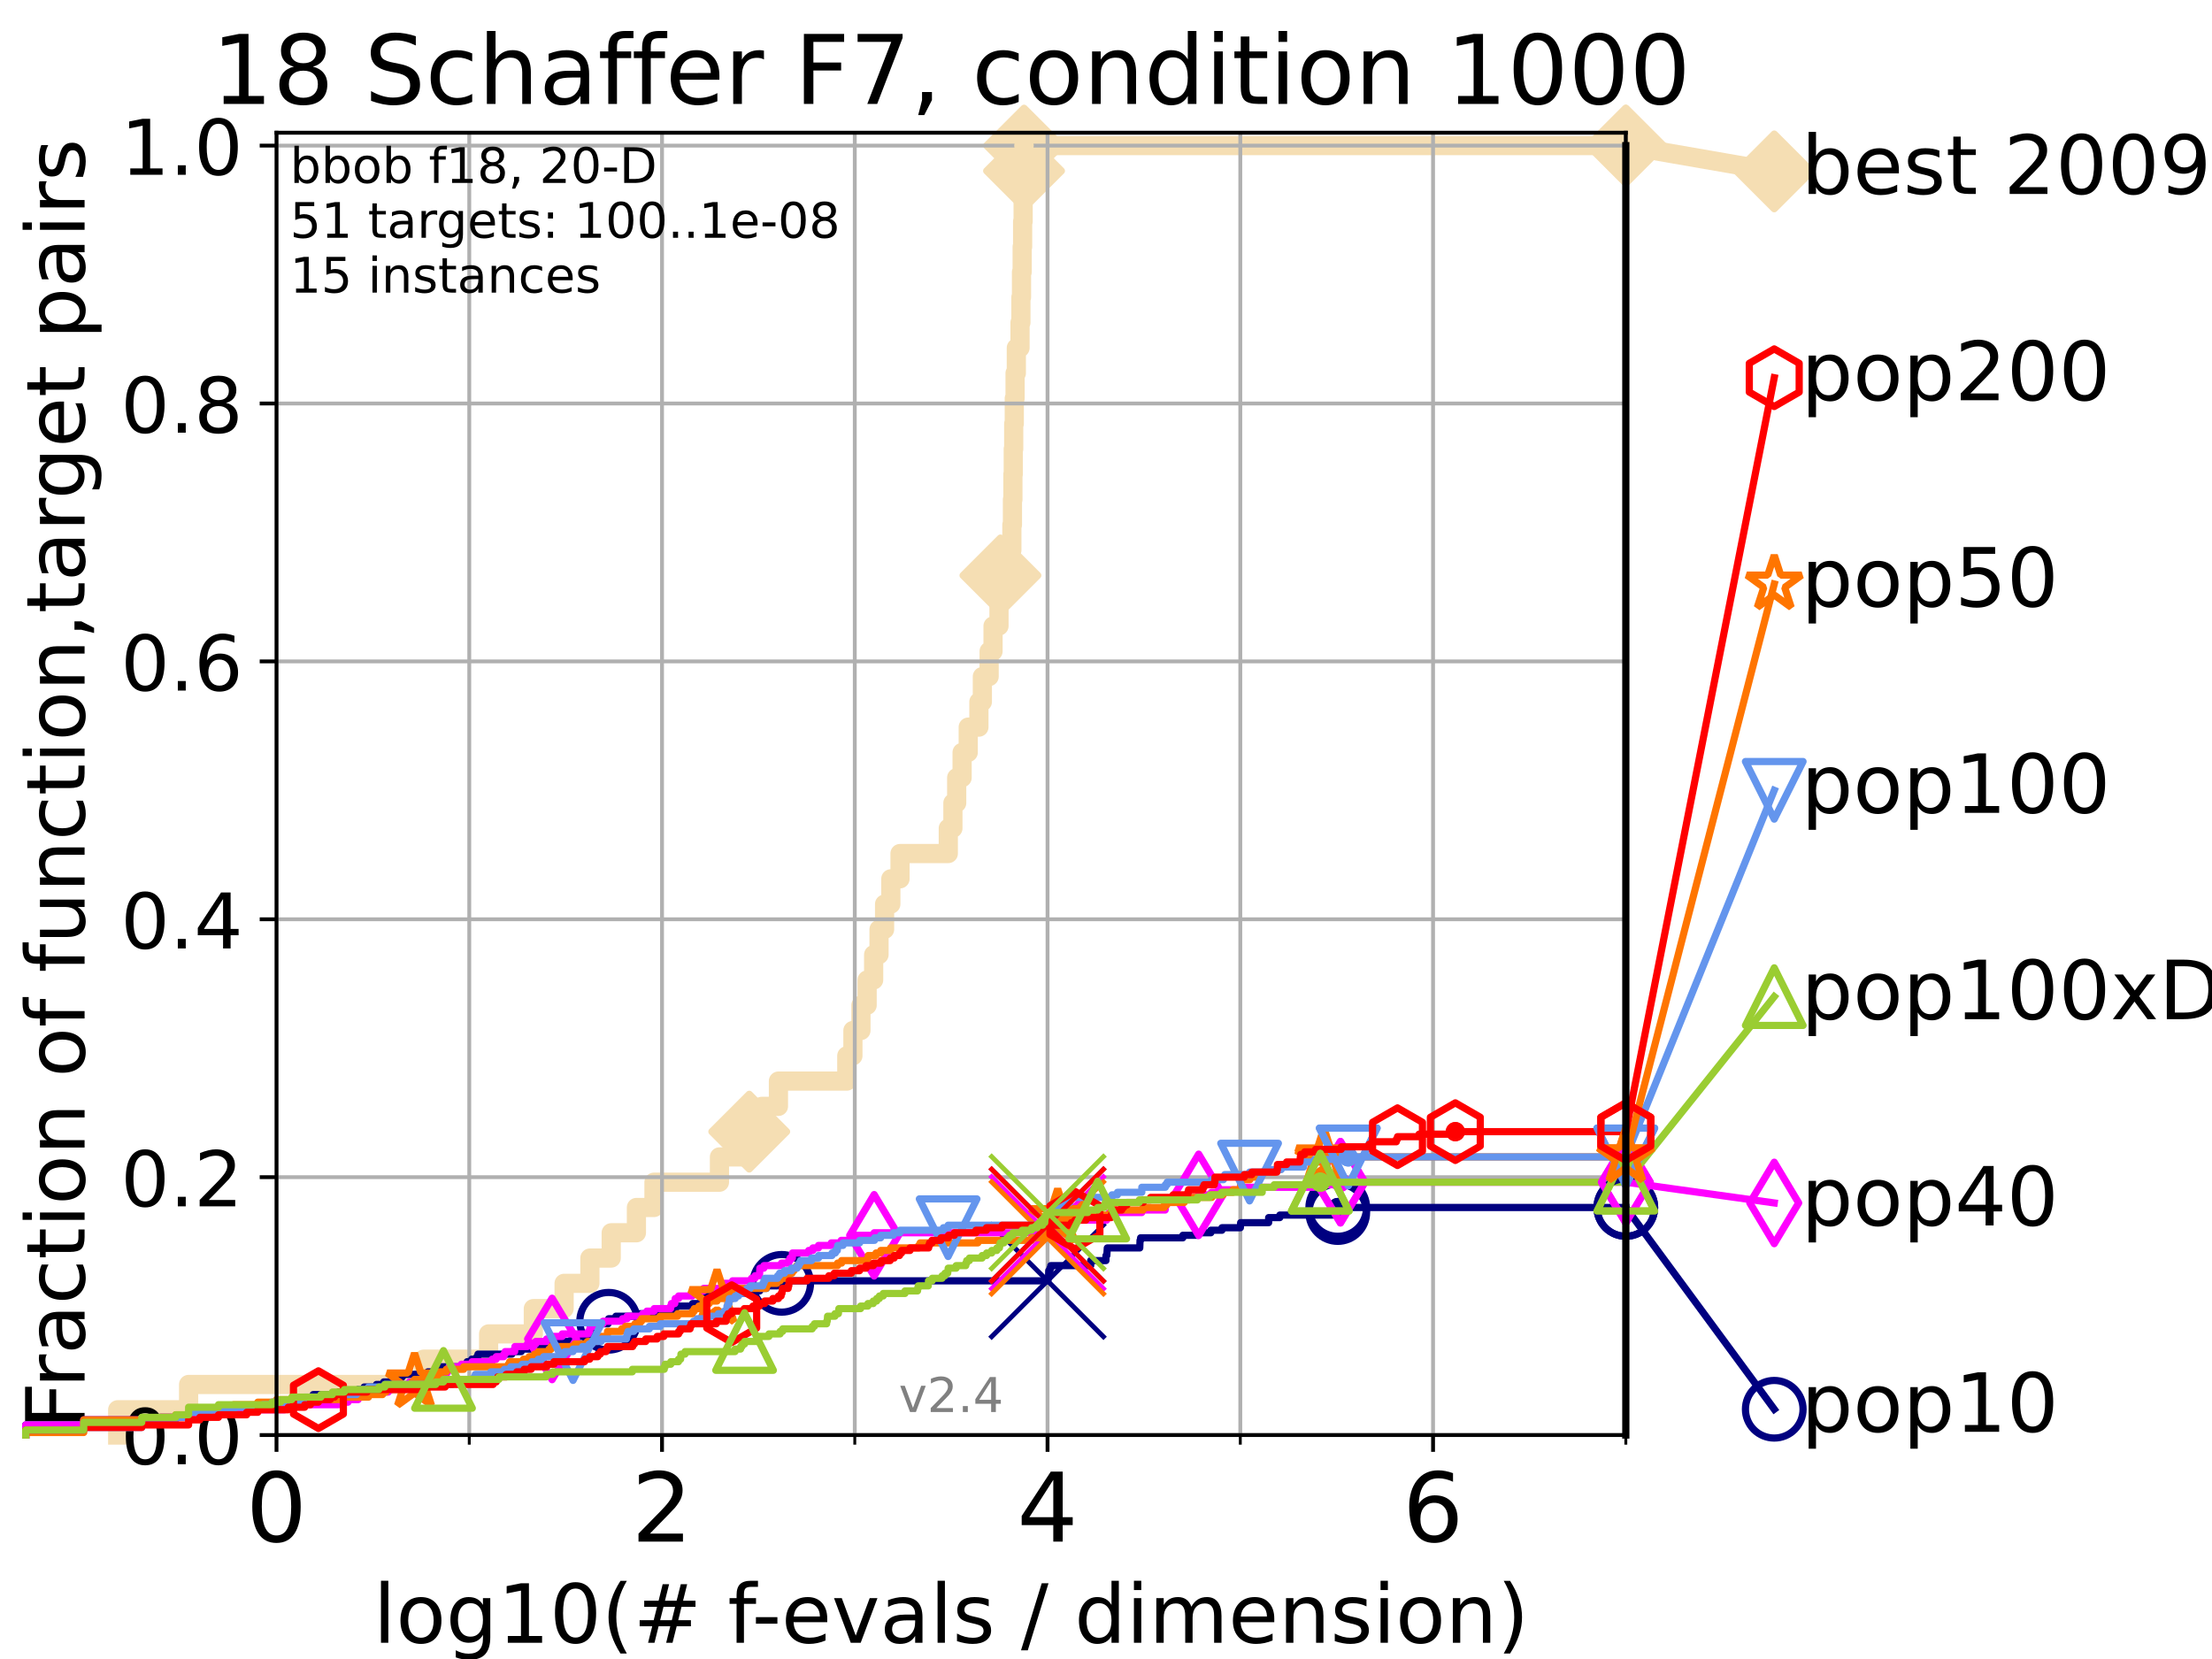 <?xml version="1.0" encoding="utf-8" standalone="no"?>
<!DOCTYPE svg PUBLIC "-//W3C//DTD SVG 1.1//EN"
  "http://www.w3.org/Graphics/SVG/1.1/DTD/svg11.dtd">
<!-- Created with matplotlib (https://matplotlib.org/) -->
<svg height="345.6pt" version="1.1" viewBox="0 0 460.8 345.6" width="460.8pt" xmlns="http://www.w3.org/2000/svg" xmlns:xlink="http://www.w3.org/1999/xlink">
 <defs>
  <style type="text/css">*{stroke-linecap:butt;stroke-linejoin:round;}</style>
 </defs>
 <g id="figure_1">
  <g id="patch_1">
   <path d="M 0 345.6 
L 460.8 345.6 
L 460.8 0 
L 0 0 
z
" style="fill:#ffffff;"/>
  </g>
  <g id="axes_1">
   <g id="patch_2">
    <path d="M 57.6 298.944 
L 338.688 298.944 
L 338.688 27.648 
L 57.6 27.648 
z
" style="fill:#ffffff;"/>
   </g>
   <g id="line2d_1">
    <path d="M 24.516 298.944 
L 24.516 293.677 
L 39.292 293.677 
L 39.292 288.41 
L 88.256 288.41 
L 88.256 283.143 
L 101.786 283.143 
L 101.786 277.877 
L 111.105 277.877 
L 111.105 272.61 
L 117.514 272.61 
L 117.514 267.343 
L 122.886 267.343 
L 122.886 262.076 
L 127.326 262.076 
L 127.326 256.809 
L 132.577 256.809 
L 132.577 251.542 
L 136.237 251.542 
L 136.237 246.275 
L 149.876 246.275 
L 149.876 241.009 
L 156.08 241.009 
L 156.08 235.742 
L 158.7 235.742 
L 158.7 230.475 
L 162.163 230.475 
L 162.163 225.208 
L 176.403 225.208 
L 176.403 219.941 
L 177.679 219.941 
L 177.679 214.674 
L 179.349 214.674 
L 179.349 209.407 
L 180.64 209.407 
L 180.64 204.141 
L 181.997 204.141 
L 181.997 198.874 
L 183.118 198.874 
L 183.118 193.607 
L 184.276 193.607 
L 184.276 188.34 
L 185.574 188.34 
L 185.574 183.073 
L 187.49 183.073 
L 187.49 177.806 
L 197.548 177.806 
L 197.548 172.539 
L 198.508 172.539 
L 198.508 167.272 
L 199.297 167.272 
L 199.297 162.006 
L 200.424 162.006 
L 200.424 156.739 
L 201.7 156.739 
L 201.7 151.472 
L 203.923 151.472 
L 203.923 146.205 
L 204.642 146.205 
L 204.642 140.938 
L 206.054 140.938 
L 206.054 135.671 
L 206.868 135.671 
L 206.868 130.404 
L 208.108 130.404 
L 208.108 125.138 
L 208.406 125.138 
L 208.406 119.871 
L 210.619 119.871 
L 210.619 114.604 
L 210.79 114.604 
L 210.79 109.337 
L 210.909 109.337 
L 210.909 104.07 
L 211.006 104.07 
L 211.006 98.803 
L 211.08 98.803 
L 211.08 93.536 
L 211.174 93.536 
L 211.174 88.27 
L 211.292 88.27 
L 211.292 83.003 
L 211.459 83.003 
L 211.459 77.736 
L 211.721 77.736 
L 211.721 72.469 
L 212.488 72.469 
L 212.488 67.202 
L 212.671 67.202 
L 212.671 61.935 
L 212.797 61.935 
L 212.797 56.668 
L 212.937 56.668 
L 212.937 51.402 
L 213.031 51.402 
L 213.031 46.135 
L 213.137 46.135 
L 213.137 40.868 
L 213.229 40.868 
L 213.229 35.601 
L 213.325 35.601 
L 213.325 30.334 
L 338.688 30.334 
" style="fill:none;stroke:#f5deb3;stroke-linecap:square;stroke-width:4;"/>
   </g>
   <g id="line2d_2">
    <defs>
     <path d="M -0 7.778 
L 7.778 0 
L 0 -7.778 
L -7.778 -0 
z
" id="md755046467" style="stroke:#f5deb3;stroke-linejoin:miter;stroke-width:1.5;"/>
    </defs>
    <g>
     <use style="fill:#f5deb3;stroke:#f5deb3;stroke-linejoin:miter;stroke-width:1.5;" x="156.08" xlink:href="#md755046467" y="235.742"/>
     <use style="fill:#f5deb3;stroke:#f5deb3;stroke-linejoin:miter;stroke-width:1.5;" x="208.406" xlink:href="#md755046467" y="119.871"/>
     <use style="fill:#f5deb3;stroke:#f5deb3;stroke-linejoin:miter;stroke-width:1.5;" x="213.325" xlink:href="#md755046467" y="35.601"/>
     <use style="fill:#f5deb3;stroke:#f5deb3;stroke-linejoin:miter;stroke-width:1.5;" x="213.325" xlink:href="#md755046467" y="30.334"/>
     <use style="fill:#f5deb3;stroke:#f5deb3;stroke-linejoin:miter;stroke-width:1.5;" x="338.688" xlink:href="#md755046467" y="30.334"/>
    </g>
   </g>
   <g id="line2d_3">
    <path style="fill:none;stroke:#f5deb3;stroke-linecap:square;stroke-width:4;"/>
    <g/>
   </g>
   <g id="line2d_4">
    <path d="M 338.688 30.334 
L 369.608 35.706 
" style="fill:none;stroke:#f5deb3;stroke-linecap:square;stroke-width:4;"/>
    <g>
     <use style="fill:#f5deb3;stroke:#f5deb3;stroke-linejoin:miter;stroke-width:1.5;" x="338.688" xlink:href="#md755046467" y="30.334"/>
     <use style="fill:#f5deb3;stroke:#f5deb3;stroke-linejoin:miter;stroke-width:1.5;" x="369.608" xlink:href="#md755046467" y="35.706"/>
    </g>
   </g>
   <g id="matplotlib.axis_1">
    <g id="xtick_1">
     <g id="line2d_5">
      <path clip-path="url(#p6a4534f6c1)" d="M 57.6 298.944 
L 57.6 27.648 
" style="fill:none;stroke:#b0b0b0;stroke-linecap:square;stroke-width:0.8;"/>
     </g>
     <g id="line2d_6">
      <defs>
       <path d="M 0 0 
L 0 3.5 
" id="mffcfc5f24f" style="stroke:#000000;stroke-width:0.8;"/>
      </defs>
      <g>
       <use style="stroke:#000000;stroke-width:0.8;" x="57.6" xlink:href="#mffcfc5f24f" y="298.944"/>
      </g>
     </g>
     <g id="text_1">
      <!-- 0 -->
      <g transform="translate(51.237 321.141)scale(0.2 -0.2)">
       <defs>
        <path d="M 31.781 66.406 
Q 24.172 66.406 20.328 58.906 
Q 16.5 51.422 16.5 36.375 
Q 16.5 21.391 20.328 13.891 
Q 24.172 6.391 31.781 6.391 
Q 39.453 6.391 43.281 13.891 
Q 47.125 21.391 47.125 36.375 
Q 47.125 51.422 43.281 58.906 
Q 39.453 66.406 31.781 66.406 
z
M 31.781 74.219 
Q 44.047 74.219 50.516 64.516 
Q 56.984 54.828 56.984 36.375 
Q 56.984 17.969 50.516 8.266 
Q 44.047 -1.422 31.781 -1.422 
Q 19.531 -1.422 13.062 8.266 
Q 6.594 17.969 6.594 36.375 
Q 6.594 54.828 13.062 64.516 
Q 19.531 74.219 31.781 74.219 
z
" id="DejaVuSans-48"/>
       </defs>
       <use xlink:href="#DejaVuSans-48"/>
      </g>
     </g>
    </g>
    <g id="xtick_2">
     <g id="line2d_7">
      <path clip-path="url(#p6a4534f6c1)" d="M 137.911 298.944 
L 137.911 27.648 
" style="fill:none;stroke:#b0b0b0;stroke-linecap:square;stroke-width:0.8;"/>
     </g>
     <g id="line2d_8">
      <g>
       <use style="stroke:#000000;stroke-width:0.8;" x="137.911" xlink:href="#mffcfc5f24f" y="298.944"/>
      </g>
     </g>
     <g id="text_2">
      <!-- 2 -->
      <g transform="translate(131.548 321.141)scale(0.2 -0.2)">
       <defs>
        <path d="M 19.188 8.297 
L 53.609 8.297 
L 53.609 0 
L 7.328 0 
L 7.328 8.297 
Q 12.938 14.109 22.625 23.891 
Q 32.328 33.688 34.812 36.531 
Q 39.547 41.844 41.422 45.531 
Q 43.312 49.219 43.312 52.781 
Q 43.312 58.594 39.234 62.25 
Q 35.156 65.922 28.609 65.922 
Q 23.969 65.922 18.812 64.312 
Q 13.672 62.703 7.812 59.422 
L 7.812 69.391 
Q 13.766 71.781 18.938 73 
Q 24.125 74.219 28.422 74.219 
Q 39.75 74.219 46.484 68.547 
Q 53.219 62.891 53.219 53.422 
Q 53.219 48.922 51.531 44.891 
Q 49.859 40.875 45.406 35.406 
Q 44.188 33.984 37.641 27.219 
Q 31.109 20.453 19.188 8.297 
z
" id="DejaVuSans-50"/>
       </defs>
       <use xlink:href="#DejaVuSans-50"/>
      </g>
     </g>
    </g>
    <g id="xtick_3">
     <g id="line2d_9">
      <path clip-path="url(#p6a4534f6c1)" d="M 218.222 298.944 
L 218.222 27.648 
" style="fill:none;stroke:#b0b0b0;stroke-linecap:square;stroke-width:0.8;"/>
     </g>
     <g id="line2d_10">
      <g>
       <use style="stroke:#000000;stroke-width:0.8;" x="218.222" xlink:href="#mffcfc5f24f" y="298.944"/>
      </g>
     </g>
     <g id="text_3">
      <!-- 4 -->
      <g transform="translate(211.859 321.141)scale(0.2 -0.2)">
       <defs>
        <path d="M 37.797 64.312 
L 12.891 25.391 
L 37.797 25.391 
z
M 35.203 72.906 
L 47.609 72.906 
L 47.609 25.391 
L 58.016 25.391 
L 58.016 17.188 
L 47.609 17.188 
L 47.609 0 
L 37.797 0 
L 37.797 17.188 
L 4.891 17.188 
L 4.891 26.703 
z
" id="DejaVuSans-52"/>
       </defs>
       <use xlink:href="#DejaVuSans-52"/>
      </g>
     </g>
    </g>
    <g id="xtick_4">
     <g id="line2d_11">
      <path clip-path="url(#p6a4534f6c1)" d="M 298.533 298.944 
L 298.533 27.648 
" style="fill:none;stroke:#b0b0b0;stroke-linecap:square;stroke-width:0.8;"/>
     </g>
     <g id="line2d_12">
      <g>
       <use style="stroke:#000000;stroke-width:0.8;" x="298.533" xlink:href="#mffcfc5f24f" y="298.944"/>
      </g>
     </g>
     <g id="text_4">
      <!-- 6 -->
      <g transform="translate(292.17 321.141)scale(0.2 -0.2)">
       <defs>
        <path d="M 33.016 40.375 
Q 26.375 40.375 22.484 35.828 
Q 18.609 31.297 18.609 23.391 
Q 18.609 15.531 22.484 10.953 
Q 26.375 6.391 33.016 6.391 
Q 39.656 6.391 43.531 10.953 
Q 47.406 15.531 47.406 23.391 
Q 47.406 31.297 43.531 35.828 
Q 39.656 40.375 33.016 40.375 
z
M 52.594 71.297 
L 52.594 62.312 
Q 48.875 64.062 45.094 64.984 
Q 41.312 65.922 37.594 65.922 
Q 27.828 65.922 22.672 59.328 
Q 17.531 52.734 16.797 39.406 
Q 19.672 43.656 24.016 45.922 
Q 28.375 48.188 33.594 48.188 
Q 44.578 48.188 50.953 41.516 
Q 57.328 34.859 57.328 23.391 
Q 57.328 12.156 50.688 5.359 
Q 44.047 -1.422 33.016 -1.422 
Q 20.359 -1.422 13.672 8.266 
Q 6.984 17.969 6.984 36.375 
Q 6.984 53.656 15.188 63.938 
Q 23.391 74.219 37.203 74.219 
Q 40.922 74.219 44.703 73.484 
Q 48.484 72.75 52.594 71.297 
z
" id="DejaVuSans-54"/>
       </defs>
       <use xlink:href="#DejaVuSans-54"/>
      </g>
     </g>
    </g>
    <g id="xtick_5">
     <g id="line2d_13">
      <path clip-path="url(#p6a4534f6c1)" d="M 97.755 298.944 
L 97.755 27.648 
" style="fill:none;stroke:#b0b0b0;stroke-linecap:square;stroke-width:0.8;"/>
     </g>
     <g id="line2d_14">
      <defs>
       <path d="M 0 0 
L 0 2 
" id="m9f260105bc" style="stroke:#000000;stroke-width:0.6;"/>
      </defs>
      <g>
       <use style="stroke:#000000;stroke-width:0.6;" x="97.755" xlink:href="#m9f260105bc" y="298.944"/>
      </g>
     </g>
    </g>
    <g id="xtick_6">
     <g id="line2d_15">
      <path clip-path="url(#p6a4534f6c1)" d="M 178.066 298.944 
L 178.066 27.648 
" style="fill:none;stroke:#b0b0b0;stroke-linecap:square;stroke-width:0.8;"/>
     </g>
     <g id="line2d_16">
      <g>
       <use style="stroke:#000000;stroke-width:0.6;" x="178.066" xlink:href="#m9f260105bc" y="298.944"/>
      </g>
     </g>
    </g>
    <g id="xtick_7">
     <g id="line2d_17">
      <path clip-path="url(#p6a4534f6c1)" d="M 258.377 298.944 
L 258.377 27.648 
" style="fill:none;stroke:#b0b0b0;stroke-linecap:square;stroke-width:0.8;"/>
     </g>
     <g id="line2d_18">
      <g>
       <use style="stroke:#000000;stroke-width:0.6;" x="258.377" xlink:href="#m9f260105bc" y="298.944"/>
      </g>
     </g>
    </g>
    <g id="xtick_8">
     <g id="line2d_19">
      <path clip-path="url(#p6a4534f6c1)" d="M 338.688 298.944 
L 338.688 27.648 
" style="fill:none;stroke:#b0b0b0;stroke-linecap:square;stroke-width:0.8;"/>
     </g>
     <g id="line2d_20">
      <g>
       <use style="stroke:#000000;stroke-width:0.6;" x="338.688" xlink:href="#m9f260105bc" y="298.944"/>
      </g>
     </g>
    </g>
    <g id="text_5">
     <!-- log10(# f-evals / dimension) -->
     <g transform="translate(77.764 342.218)scale(0.17 -0.17)">
      <defs>
       <path d="M 9.422 75.984 
L 18.406 75.984 
L 18.406 0 
L 9.422 0 
z
" id="DejaVuSans-108"/>
       <path d="M 30.609 48.391 
Q 23.391 48.391 19.188 42.75 
Q 14.984 37.109 14.984 27.297 
Q 14.984 17.484 19.156 11.844 
Q 23.344 6.203 30.609 6.203 
Q 37.797 6.203 41.984 11.859 
Q 46.188 17.531 46.188 27.297 
Q 46.188 37.016 41.984 42.703 
Q 37.797 48.391 30.609 48.391 
z
M 30.609 56 
Q 42.328 56 49.016 48.375 
Q 55.719 40.766 55.719 27.297 
Q 55.719 13.875 49.016 6.219 
Q 42.328 -1.422 30.609 -1.422 
Q 18.844 -1.422 12.172 6.219 
Q 5.516 13.875 5.516 27.297 
Q 5.516 40.766 12.172 48.375 
Q 18.844 56 30.609 56 
z
" id="DejaVuSans-111"/>
       <path d="M 45.406 27.984 
Q 45.406 37.75 41.375 43.109 
Q 37.359 48.484 30.078 48.484 
Q 22.859 48.484 18.828 43.109 
Q 14.797 37.75 14.797 27.984 
Q 14.797 18.266 18.828 12.891 
Q 22.859 7.516 30.078 7.516 
Q 37.359 7.516 41.375 12.891 
Q 45.406 18.266 45.406 27.984 
z
M 54.391 6.781 
Q 54.391 -7.172 48.188 -13.984 
Q 42 -20.797 29.203 -20.797 
Q 24.469 -20.797 20.266 -20.094 
Q 16.062 -19.391 12.109 -17.922 
L 12.109 -9.188 
Q 16.062 -11.328 19.922 -12.344 
Q 23.781 -13.375 27.781 -13.375 
Q 36.625 -13.375 41.016 -8.766 
Q 45.406 -4.156 45.406 5.172 
L 45.406 9.625 
Q 42.625 4.781 38.281 2.391 
Q 33.938 0 27.875 0 
Q 17.828 0 11.672 7.656 
Q 5.516 15.328 5.516 27.984 
Q 5.516 40.672 11.672 48.328 
Q 17.828 56 27.875 56 
Q 33.938 56 38.281 53.609 
Q 42.625 51.219 45.406 46.391 
L 45.406 54.688 
L 54.391 54.688 
z
" id="DejaVuSans-103"/>
       <path d="M 12.406 8.297 
L 28.516 8.297 
L 28.516 63.922 
L 10.984 60.406 
L 10.984 69.391 
L 28.422 72.906 
L 38.281 72.906 
L 38.281 8.297 
L 54.391 8.297 
L 54.391 0 
L 12.406 0 
z
" id="DejaVuSans-49"/>
       <path d="M 31 75.875 
Q 24.469 64.656 21.281 53.656 
Q 18.109 42.672 18.109 31.391 
Q 18.109 20.125 21.312 9.062 
Q 24.516 -2 31 -13.188 
L 23.188 -13.188 
Q 15.875 -1.703 12.234 9.375 
Q 8.594 20.453 8.594 31.391 
Q 8.594 42.281 12.203 53.312 
Q 15.828 64.359 23.188 75.875 
z
" id="DejaVuSans-40"/>
       <path d="M 51.125 44 
L 36.922 44 
L 32.812 27.688 
L 47.125 27.688 
z
M 43.797 71.781 
L 38.719 51.516 
L 52.984 51.516 
L 58.109 71.781 
L 65.922 71.781 
L 60.891 51.516 
L 76.125 51.516 
L 76.125 44 
L 58.984 44 
L 54.984 27.688 
L 70.516 27.688 
L 70.516 20.219 
L 53.078 20.219 
L 48 0 
L 40.188 0 
L 45.219 20.219 
L 30.906 20.219 
L 25.875 0 
L 18.016 0 
L 23.094 20.219 
L 7.719 20.219 
L 7.719 27.688 
L 24.906 27.688 
L 29 44 
L 13.281 44 
L 13.281 51.516 
L 30.906 51.516 
L 35.891 71.781 
z
" id="DejaVuSans-35"/>
       <path id="DejaVuSans-32"/>
       <path d="M 37.109 75.984 
L 37.109 68.5 
L 28.516 68.5 
Q 23.688 68.5 21.797 66.547 
Q 19.922 64.594 19.922 59.516 
L 19.922 54.688 
L 34.719 54.688 
L 34.719 47.703 
L 19.922 47.703 
L 19.922 0 
L 10.891 0 
L 10.891 47.703 
L 2.297 47.703 
L 2.297 54.688 
L 10.891 54.688 
L 10.891 58.5 
Q 10.891 67.625 15.141 71.797 
Q 19.391 75.984 28.609 75.984 
z
" id="DejaVuSans-102"/>
       <path d="M 4.891 31.391 
L 31.203 31.391 
L 31.203 23.391 
L 4.891 23.391 
z
" id="DejaVuSans-45"/>
       <path d="M 56.203 29.594 
L 56.203 25.203 
L 14.891 25.203 
Q 15.484 15.922 20.484 11.062 
Q 25.484 6.203 34.422 6.203 
Q 39.594 6.203 44.453 7.469 
Q 49.312 8.734 54.109 11.281 
L 54.109 2.781 
Q 49.266 0.734 44.188 -0.344 
Q 39.109 -1.422 33.891 -1.422 
Q 20.797 -1.422 13.156 6.188 
Q 5.516 13.812 5.516 26.812 
Q 5.516 40.234 12.766 48.109 
Q 20.016 56 32.328 56 
Q 43.359 56 49.781 48.891 
Q 56.203 41.797 56.203 29.594 
z
M 47.219 32.234 
Q 47.125 39.594 43.094 43.984 
Q 39.062 48.391 32.422 48.391 
Q 24.906 48.391 20.391 44.141 
Q 15.875 39.891 15.188 32.172 
z
" id="DejaVuSans-101"/>
       <path d="M 2.984 54.688 
L 12.5 54.688 
L 29.594 8.797 
L 46.688 54.688 
L 56.203 54.688 
L 35.688 0 
L 23.484 0 
z
" id="DejaVuSans-118"/>
       <path d="M 34.281 27.484 
Q 23.391 27.484 19.188 25 
Q 14.984 22.516 14.984 16.5 
Q 14.984 11.719 18.141 8.906 
Q 21.297 6.109 26.703 6.109 
Q 34.188 6.109 38.703 11.406 
Q 43.219 16.703 43.219 25.484 
L 43.219 27.484 
z
M 52.203 31.203 
L 52.203 0 
L 43.219 0 
L 43.219 8.297 
Q 40.141 3.328 35.547 0.953 
Q 30.953 -1.422 24.312 -1.422 
Q 15.922 -1.422 10.953 3.297 
Q 6 8.016 6 15.922 
Q 6 25.141 12.172 29.828 
Q 18.359 34.516 30.609 34.516 
L 43.219 34.516 
L 43.219 35.406 
Q 43.219 41.609 39.141 45 
Q 35.062 48.391 27.688 48.391 
Q 23 48.391 18.547 47.266 
Q 14.109 46.141 10.016 43.891 
L 10.016 52.203 
Q 14.938 54.109 19.578 55.047 
Q 24.219 56 28.609 56 
Q 40.484 56 46.344 49.844 
Q 52.203 43.703 52.203 31.203 
z
" id="DejaVuSans-97"/>
       <path d="M 44.281 53.078 
L 44.281 44.578 
Q 40.484 46.531 36.375 47.5 
Q 32.281 48.484 27.875 48.484 
Q 21.188 48.484 17.844 46.438 
Q 14.5 44.391 14.5 40.281 
Q 14.5 37.156 16.891 35.375 
Q 19.281 33.594 26.516 31.984 
L 29.594 31.297 
Q 39.156 29.25 43.188 25.516 
Q 47.219 21.781 47.219 15.094 
Q 47.219 7.469 41.188 3.016 
Q 35.156 -1.422 24.609 -1.422 
Q 20.219 -1.422 15.453 -0.562 
Q 10.688 0.297 5.422 2 
L 5.422 11.281 
Q 10.406 8.688 15.234 7.391 
Q 20.062 6.109 24.812 6.109 
Q 31.156 6.109 34.562 8.281 
Q 37.984 10.453 37.984 14.406 
Q 37.984 18.062 35.516 20.016 
Q 33.062 21.969 24.703 23.781 
L 21.578 24.516 
Q 13.234 26.266 9.516 29.906 
Q 5.812 33.547 5.812 39.891 
Q 5.812 47.609 11.281 51.797 
Q 16.75 56 26.812 56 
Q 31.781 56 36.172 55.266 
Q 40.578 54.547 44.281 53.078 
z
" id="DejaVuSans-115"/>
       <path d="M 25.391 72.906 
L 33.688 72.906 
L 8.297 -9.281 
L 0 -9.281 
z
" id="DejaVuSans-47"/>
       <path d="M 45.406 46.391 
L 45.406 75.984 
L 54.391 75.984 
L 54.391 0 
L 45.406 0 
L 45.406 8.203 
Q 42.578 3.328 38.25 0.953 
Q 33.938 -1.422 27.875 -1.422 
Q 17.969 -1.422 11.734 6.484 
Q 5.516 14.406 5.516 27.297 
Q 5.516 40.188 11.734 48.094 
Q 17.969 56 27.875 56 
Q 33.938 56 38.25 53.625 
Q 42.578 51.266 45.406 46.391 
z
M 14.797 27.297 
Q 14.797 17.391 18.875 11.75 
Q 22.953 6.109 30.078 6.109 
Q 37.203 6.109 41.297 11.75 
Q 45.406 17.391 45.406 27.297 
Q 45.406 37.203 41.297 42.844 
Q 37.203 48.484 30.078 48.484 
Q 22.953 48.484 18.875 42.844 
Q 14.797 37.203 14.797 27.297 
z
" id="DejaVuSans-100"/>
       <path d="M 9.422 54.688 
L 18.406 54.688 
L 18.406 0 
L 9.422 0 
z
M 9.422 75.984 
L 18.406 75.984 
L 18.406 64.594 
L 9.422 64.594 
z
" id="DejaVuSans-105"/>
       <path d="M 52 44.188 
Q 55.375 50.25 60.062 53.125 
Q 64.75 56 71.094 56 
Q 79.641 56 84.281 50.016 
Q 88.922 44.047 88.922 33.016 
L 88.922 0 
L 79.891 0 
L 79.891 32.719 
Q 79.891 40.578 77.094 44.375 
Q 74.312 48.188 68.609 48.188 
Q 61.625 48.188 57.562 43.547 
Q 53.516 38.922 53.516 30.906 
L 53.516 0 
L 44.484 0 
L 44.484 32.719 
Q 44.484 40.625 41.703 44.406 
Q 38.922 48.188 33.109 48.188 
Q 26.219 48.188 22.156 43.531 
Q 18.109 38.875 18.109 30.906 
L 18.109 0 
L 9.078 0 
L 9.078 54.688 
L 18.109 54.688 
L 18.109 46.188 
Q 21.188 51.219 25.484 53.609 
Q 29.781 56 35.688 56 
Q 41.656 56 45.828 52.969 
Q 50 49.953 52 44.188 
z
" id="DejaVuSans-109"/>
       <path d="M 54.891 33.016 
L 54.891 0 
L 45.906 0 
L 45.906 32.719 
Q 45.906 40.484 42.875 44.328 
Q 39.844 48.188 33.797 48.188 
Q 26.516 48.188 22.312 43.547 
Q 18.109 38.922 18.109 30.906 
L 18.109 0 
L 9.078 0 
L 9.078 54.688 
L 18.109 54.688 
L 18.109 46.188 
Q 21.344 51.125 25.703 53.562 
Q 30.078 56 35.797 56 
Q 45.219 56 50.047 50.172 
Q 54.891 44.344 54.891 33.016 
z
" id="DejaVuSans-110"/>
       <path d="M 8.016 75.875 
L 15.828 75.875 
Q 23.141 64.359 26.781 53.312 
Q 30.422 42.281 30.422 31.391 
Q 30.422 20.453 26.781 9.375 
Q 23.141 -1.703 15.828 -13.188 
L 8.016 -13.188 
Q 14.5 -2 17.703 9.062 
Q 20.906 20.125 20.906 31.391 
Q 20.906 42.672 17.703 53.656 
Q 14.5 64.656 8.016 75.875 
z
" id="DejaVuSans-41"/>
      </defs>
      <use xlink:href="#DejaVuSans-108"/>
      <use x="27.783" xlink:href="#DejaVuSans-111"/>
      <use x="88.965" xlink:href="#DejaVuSans-103"/>
      <use x="152.441" xlink:href="#DejaVuSans-49"/>
      <use x="216.064" xlink:href="#DejaVuSans-48"/>
      <use x="279.688" xlink:href="#DejaVuSans-40"/>
      <use x="318.701" xlink:href="#DejaVuSans-35"/>
      <use x="402.49" xlink:href="#DejaVuSans-32"/>
      <use x="434.277" xlink:href="#DejaVuSans-102"/>
      <use x="463.982" xlink:href="#DejaVuSans-45"/>
      <use x="500.066" xlink:href="#DejaVuSans-101"/>
      <use x="561.59" xlink:href="#DejaVuSans-118"/>
      <use x="620.77" xlink:href="#DejaVuSans-97"/>
      <use x="682.049" xlink:href="#DejaVuSans-108"/>
      <use x="709.832" xlink:href="#DejaVuSans-115"/>
      <use x="761.932" xlink:href="#DejaVuSans-32"/>
      <use x="793.719" xlink:href="#DejaVuSans-47"/>
      <use x="827.41" xlink:href="#DejaVuSans-32"/>
      <use x="859.197" xlink:href="#DejaVuSans-100"/>
      <use x="922.674" xlink:href="#DejaVuSans-105"/>
      <use x="950.457" xlink:href="#DejaVuSans-109"/>
      <use x="1047.869" xlink:href="#DejaVuSans-101"/>
      <use x="1109.393" xlink:href="#DejaVuSans-110"/>
      <use x="1172.771" xlink:href="#DejaVuSans-115"/>
      <use x="1224.871" xlink:href="#DejaVuSans-105"/>
      <use x="1252.654" xlink:href="#DejaVuSans-111"/>
      <use x="1313.836" xlink:href="#DejaVuSans-110"/>
      <use x="1377.215" xlink:href="#DejaVuSans-41"/>
     </g>
    </g>
   </g>
   <g id="matplotlib.axis_2">
    <g id="ytick_1">
     <g id="line2d_21">
      <path clip-path="url(#p6a4534f6c1)" d="M 57.6 298.944 
L 338.688 298.944 
" style="fill:none;stroke:#b0b0b0;stroke-linecap:square;stroke-width:0.8;"/>
     </g>
     <g id="line2d_22">
      <defs>
       <path d="M 0 0 
L -3.5 0 
" id="m3ea35d2a75" style="stroke:#000000;stroke-width:0.8;"/>
      </defs>
      <g>
       <use style="stroke:#000000;stroke-width:0.8;" x="57.6" xlink:href="#m3ea35d2a75" y="298.944"/>
      </g>
     </g>
     <g id="text_6">
      <!-- 0.0 -->
      <g transform="translate(25.155 305.023)scale(0.16 -0.16)">
       <defs>
        <path d="M 10.688 12.406 
L 21 12.406 
L 21 0 
L 10.688 0 
z
" id="DejaVuSans-46"/>
       </defs>
       <use xlink:href="#DejaVuSans-48"/>
       <use x="63.623" xlink:href="#DejaVuSans-46"/>
       <use x="95.41" xlink:href="#DejaVuSans-48"/>
      </g>
     </g>
    </g>
    <g id="ytick_2">
     <g id="line2d_23">
      <path clip-path="url(#p6a4534f6c1)" d="M 57.6 245.222 
L 338.688 245.222 
" style="fill:none;stroke:#b0b0b0;stroke-linecap:square;stroke-width:0.8;"/>
     </g>
     <g id="line2d_24">
      <g>
       <use style="stroke:#000000;stroke-width:0.8;" x="57.6" xlink:href="#m3ea35d2a75" y="245.222"/>
      </g>
     </g>
     <g id="text_7">
      <!-- 0.2 -->
      <g transform="translate(25.155 251.301)scale(0.16 -0.16)">
       <use xlink:href="#DejaVuSans-48"/>
       <use x="63.623" xlink:href="#DejaVuSans-46"/>
       <use x="95.41" xlink:href="#DejaVuSans-50"/>
      </g>
     </g>
    </g>
    <g id="ytick_3">
     <g id="line2d_25">
      <path clip-path="url(#p6a4534f6c1)" d="M 57.6 191.5 
L 338.688 191.5 
" style="fill:none;stroke:#b0b0b0;stroke-linecap:square;stroke-width:0.8;"/>
     </g>
     <g id="line2d_26">
      <g>
       <use style="stroke:#000000;stroke-width:0.8;" x="57.6" xlink:href="#m3ea35d2a75" y="191.5"/>
      </g>
     </g>
     <g id="text_8">
      <!-- 0.4 -->
      <g transform="translate(25.155 197.579)scale(0.16 -0.16)">
       <use xlink:href="#DejaVuSans-48"/>
       <use x="63.623" xlink:href="#DejaVuSans-46"/>
       <use x="95.41" xlink:href="#DejaVuSans-52"/>
      </g>
     </g>
    </g>
    <g id="ytick_4">
     <g id="line2d_27">
      <path clip-path="url(#p6a4534f6c1)" d="M 57.6 137.778 
L 338.688 137.778 
" style="fill:none;stroke:#b0b0b0;stroke-linecap:square;stroke-width:0.8;"/>
     </g>
     <g id="line2d_28">
      <g>
       <use style="stroke:#000000;stroke-width:0.8;" x="57.6" xlink:href="#m3ea35d2a75" y="137.778"/>
      </g>
     </g>
     <g id="text_9">
      <!-- 0.6 -->
      <g transform="translate(25.155 143.857)scale(0.16 -0.16)">
       <use xlink:href="#DejaVuSans-48"/>
       <use x="63.623" xlink:href="#DejaVuSans-46"/>
       <use x="95.41" xlink:href="#DejaVuSans-54"/>
      </g>
     </g>
    </g>
    <g id="ytick_5">
     <g id="line2d_29">
      <path clip-path="url(#p6a4534f6c1)" d="M 57.6 84.056 
L 338.688 84.056 
" style="fill:none;stroke:#b0b0b0;stroke-linecap:square;stroke-width:0.8;"/>
     </g>
     <g id="line2d_30">
      <g>
       <use style="stroke:#000000;stroke-width:0.8;" x="57.6" xlink:href="#m3ea35d2a75" y="84.056"/>
      </g>
     </g>
     <g id="text_10">
      <!-- 0.8 -->
      <g transform="translate(25.155 90.135)scale(0.16 -0.16)">
       <defs>
        <path d="M 31.781 34.625 
Q 24.75 34.625 20.719 30.859 
Q 16.703 27.094 16.703 20.516 
Q 16.703 13.922 20.719 10.156 
Q 24.75 6.391 31.781 6.391 
Q 38.812 6.391 42.859 10.172 
Q 46.922 13.969 46.922 20.516 
Q 46.922 27.094 42.891 30.859 
Q 38.875 34.625 31.781 34.625 
z
M 21.922 38.812 
Q 15.578 40.375 12.031 44.719 
Q 8.5 49.078 8.5 55.328 
Q 8.5 64.062 14.719 69.141 
Q 20.953 74.219 31.781 74.219 
Q 42.672 74.219 48.875 69.141 
Q 55.078 64.062 55.078 55.328 
Q 55.078 49.078 51.531 44.719 
Q 48 40.375 41.703 38.812 
Q 48.828 37.156 52.797 32.312 
Q 56.781 27.484 56.781 20.516 
Q 56.781 9.906 50.312 4.234 
Q 43.844 -1.422 31.781 -1.422 
Q 19.734 -1.422 13.25 4.234 
Q 6.781 9.906 6.781 20.516 
Q 6.781 27.484 10.781 32.312 
Q 14.797 37.156 21.922 38.812 
z
M 18.312 54.391 
Q 18.312 48.734 21.844 45.562 
Q 25.391 42.391 31.781 42.391 
Q 38.141 42.391 41.719 45.562 
Q 45.312 48.734 45.312 54.391 
Q 45.312 60.062 41.719 63.234 
Q 38.141 66.406 31.781 66.406 
Q 25.391 66.406 21.844 63.234 
Q 18.312 60.062 18.312 54.391 
z
" id="DejaVuSans-56"/>
       </defs>
       <use xlink:href="#DejaVuSans-48"/>
       <use x="63.623" xlink:href="#DejaVuSans-46"/>
       <use x="95.41" xlink:href="#DejaVuSans-56"/>
      </g>
     </g>
    </g>
    <g id="ytick_6">
     <g id="line2d_31">
      <path clip-path="url(#p6a4534f6c1)" d="M 57.6 30.334 
L 338.688 30.334 
" style="fill:none;stroke:#b0b0b0;stroke-linecap:square;stroke-width:0.8;"/>
     </g>
     <g id="line2d_32">
      <g>
       <use style="stroke:#000000;stroke-width:0.8;" x="57.6" xlink:href="#m3ea35d2a75" y="30.334"/>
      </g>
     </g>
     <g id="text_11">
      <!-- 1.0 -->
      <g transform="translate(25.155 36.413)scale(0.16 -0.16)">
       <use xlink:href="#DejaVuSans-49"/>
       <use x="63.623" xlink:href="#DejaVuSans-46"/>
       <use x="95.41" xlink:href="#DejaVuSans-48"/>
      </g>
     </g>
    </g>
    <g id="text_12">
     <!-- Fraction of function,target pairs -->
     <g transform="translate(17.62 297.681)rotate(-90)scale(0.17 -0.17)">
      <defs>
       <path d="M 9.812 72.906 
L 51.703 72.906 
L 51.703 64.594 
L 19.672 64.594 
L 19.672 43.109 
L 48.578 43.109 
L 48.578 34.812 
L 19.672 34.812 
L 19.672 0 
L 9.812 0 
z
" id="DejaVuSans-70"/>
       <path d="M 41.109 46.297 
Q 39.594 47.172 37.812 47.578 
Q 36.031 48 33.891 48 
Q 26.266 48 22.188 43.047 
Q 18.109 38.094 18.109 28.812 
L 18.109 0 
L 9.078 0 
L 9.078 54.688 
L 18.109 54.688 
L 18.109 46.188 
Q 20.953 51.172 25.484 53.578 
Q 30.031 56 36.531 56 
Q 37.453 56 38.578 55.875 
Q 39.703 55.766 41.062 55.516 
z
" id="DejaVuSans-114"/>
       <path d="M 48.781 52.594 
L 48.781 44.188 
Q 44.969 46.297 41.141 47.344 
Q 37.312 48.391 33.406 48.391 
Q 24.656 48.391 19.812 42.844 
Q 14.984 37.312 14.984 27.297 
Q 14.984 17.281 19.812 11.734 
Q 24.656 6.203 33.406 6.203 
Q 37.312 6.203 41.141 7.25 
Q 44.969 8.297 48.781 10.406 
L 48.781 2.094 
Q 45.016 0.344 40.984 -0.531 
Q 36.969 -1.422 32.422 -1.422 
Q 20.062 -1.422 12.781 6.344 
Q 5.516 14.109 5.516 27.297 
Q 5.516 40.672 12.859 48.328 
Q 20.219 56 33.016 56 
Q 37.156 56 41.109 55.141 
Q 45.062 54.297 48.781 52.594 
z
" id="DejaVuSans-99"/>
       <path d="M 18.312 70.219 
L 18.312 54.688 
L 36.812 54.688 
L 36.812 47.703 
L 18.312 47.703 
L 18.312 18.016 
Q 18.312 11.328 20.141 9.422 
Q 21.969 7.516 27.594 7.516 
L 36.812 7.516 
L 36.812 0 
L 27.594 0 
Q 17.188 0 13.234 3.875 
Q 9.281 7.766 9.281 18.016 
L 9.281 47.703 
L 2.688 47.703 
L 2.688 54.688 
L 9.281 54.688 
L 9.281 70.219 
z
" id="DejaVuSans-116"/>
       <path d="M 8.5 21.578 
L 8.5 54.688 
L 17.484 54.688 
L 17.484 21.922 
Q 17.484 14.156 20.5 10.266 
Q 23.531 6.391 29.594 6.391 
Q 36.859 6.391 41.078 11.031 
Q 45.312 15.672 45.312 23.688 
L 45.312 54.688 
L 54.297 54.688 
L 54.297 0 
L 45.312 0 
L 45.312 8.406 
Q 42.047 3.422 37.719 1 
Q 33.406 -1.422 27.688 -1.422 
Q 18.266 -1.422 13.375 4.438 
Q 8.5 10.297 8.5 21.578 
z
M 31.109 56 
z
" id="DejaVuSans-117"/>
       <path d="M 11.719 12.406 
L 22.016 12.406 
L 22.016 4 
L 14.016 -11.625 
L 7.719 -11.625 
L 11.719 4 
z
" id="DejaVuSans-44"/>
       <path d="M 18.109 8.203 
L 18.109 -20.797 
L 9.078 -20.797 
L 9.078 54.688 
L 18.109 54.688 
L 18.109 46.391 
Q 20.953 51.266 25.266 53.625 
Q 29.594 56 35.594 56 
Q 45.562 56 51.781 48.094 
Q 58.016 40.188 58.016 27.297 
Q 58.016 14.406 51.781 6.484 
Q 45.562 -1.422 35.594 -1.422 
Q 29.594 -1.422 25.266 0.953 
Q 20.953 3.328 18.109 8.203 
z
M 48.688 27.297 
Q 48.688 37.203 44.609 42.844 
Q 40.531 48.484 33.406 48.484 
Q 26.266 48.484 22.188 42.844 
Q 18.109 37.203 18.109 27.297 
Q 18.109 17.391 22.188 11.75 
Q 26.266 6.109 33.406 6.109 
Q 40.531 6.109 44.609 11.75 
Q 48.688 17.391 48.688 27.297 
z
" id="DejaVuSans-112"/>
      </defs>
      <use xlink:href="#DejaVuSans-70"/>
      <use x="50.27" xlink:href="#DejaVuSans-114"/>
      <use x="91.383" xlink:href="#DejaVuSans-97"/>
      <use x="152.662" xlink:href="#DejaVuSans-99"/>
      <use x="207.643" xlink:href="#DejaVuSans-116"/>
      <use x="246.852" xlink:href="#DejaVuSans-105"/>
      <use x="274.635" xlink:href="#DejaVuSans-111"/>
      <use x="335.816" xlink:href="#DejaVuSans-110"/>
      <use x="399.195" xlink:href="#DejaVuSans-32"/>
      <use x="430.982" xlink:href="#DejaVuSans-111"/>
      <use x="492.164" xlink:href="#DejaVuSans-102"/>
      <use x="527.369" xlink:href="#DejaVuSans-32"/>
      <use x="559.156" xlink:href="#DejaVuSans-102"/>
      <use x="594.361" xlink:href="#DejaVuSans-117"/>
      <use x="657.74" xlink:href="#DejaVuSans-110"/>
      <use x="721.119" xlink:href="#DejaVuSans-99"/>
      <use x="776.1" xlink:href="#DejaVuSans-116"/>
      <use x="815.309" xlink:href="#DejaVuSans-105"/>
      <use x="843.092" xlink:href="#DejaVuSans-111"/>
      <use x="904.273" xlink:href="#DejaVuSans-110"/>
      <use x="967.652" xlink:href="#DejaVuSans-44"/>
      <use x="999.439" xlink:href="#DejaVuSans-116"/>
      <use x="1038.648" xlink:href="#DejaVuSans-97"/>
      <use x="1099.928" xlink:href="#DejaVuSans-114"/>
      <use x="1139.291" xlink:href="#DejaVuSans-103"/>
      <use x="1202.768" xlink:href="#DejaVuSans-101"/>
      <use x="1264.291" xlink:href="#DejaVuSans-116"/>
      <use x="1303.5" xlink:href="#DejaVuSans-32"/>
      <use x="1335.287" xlink:href="#DejaVuSans-112"/>
      <use x="1398.764" xlink:href="#DejaVuSans-97"/>
      <use x="1460.043" xlink:href="#DejaVuSans-105"/>
      <use x="1487.826" xlink:href="#DejaVuSans-114"/>
      <use x="1528.939" xlink:href="#DejaVuSans-115"/>
     </g>
    </g>
   </g>
   <g id="line2d_33">
    <defs>
     <path d="M 0 1.5 
C 0.398 1.5 0.779 1.342 1.061 1.061 
C 1.342 0.779 1.5 0.398 1.5 0 
C 1.5 -0.398 1.342 -0.779 1.061 -1.061 
C 0.779 -1.342 0.398 -1.5 0 -1.5 
C -0.398 -1.5 -0.779 -1.342 -1.061 -1.061 
C -1.342 -0.779 -1.5 -0.398 -1.5 0 
C -1.5 0.398 -1.342 0.779 -1.061 1.061 
C -0.779 1.342 -0.398 1.5 0 1.5 
z
" id="m051c6c12c6" style="stroke:#f5deb3;"/>
    </defs>
    <g>
     <use style="fill:#f5deb3;stroke:#f5deb3;" x="213.325" xlink:href="#m051c6c12c6" y="30.334"/>
     <use style="fill:#f5deb3;stroke:#f5deb3;" x="213.325" xlink:href="#m051c6c12c6" y="30.334"/>
    </g>
   </g>
   <g id="line2d_34">
    <defs>
     <path d="M 0 1.5 
C 0.398 1.5 0.779 1.342 1.061 1.061 
C 1.342 0.779 1.5 0.398 1.5 0 
C 1.5 -0.398 1.342 -0.779 1.061 -1.061 
C 0.779 -1.342 0.398 -1.5 0 -1.5 
C -0.398 -1.5 -0.779 -1.342 -1.061 -1.061 
C -1.342 -0.779 -1.5 -0.398 -1.5 0 
C -1.5 0.398 -1.342 0.779 -1.061 1.061 
C -0.779 1.342 -0.398 1.5 0 1.5 
z
" id="m5da64fabd7" style="stroke:#000080;"/>
    </defs>
    <g>
     <use style="fill:#000080;stroke:#000080;" x="278.678" xlink:href="#m5da64fabd7" y="251.542"/>
     <use style="fill:#000080;stroke:#000080;" x="278.678" xlink:href="#m5da64fabd7" y="251.542"/>
    </g>
   </g>
   <g id="line2d_35">
    <path d="M 5.357 298.944 
L 5.357 296.837 
L 17.445 296.837 
L 17.445 295.784 
L 33.424 295.784 
L 33.424 295.257 
L 39.292 295.257 
L 39.292 294.731 
L 41.621 294.731 
L 41.621 294.204 
L 45.512 294.204 
L 45.512 293.15 
L 54.766 293.15 
L 54.766 292.624 
L 61.491 292.624 
L 61.491 292.097 
L 62.175 292.097 
L 62.175 291.57 
L 65.243 291.57 
L 65.243 290.517 
L 70.539 290.517 
L 70.539 289.99 
L 74.596 289.99 
L 74.596 289.464 
L 75.864 289.464 
L 75.864 288.937 
L 78.421 288.937 
L 78.421 288.41 
L 79.939 288.41 
L 79.939 287.884 
L 81.557 287.884 
L 81.557 287.357 
L 82.207 287.357 
L 82.207 286.83 
L 83.83 286.83 
L 83.83 286.304 
L 89.135 286.304 
L 89.135 285.777 
L 91.284 285.777 
L 91.284 285.25 
L 91.659 285.25 
L 91.659 284.723 
L 97.044 284.723 
L 97.044 284.197 
L 97.314 284.197 
L 97.314 283.67 
L 98.271 283.67 
L 98.271 283.143 
L 99.338 283.143 
L 99.338 282.617 
L 99.575 282.617 
L 99.575 282.09 
L 106.646 282.09 
L 106.646 281.563 
L 108.578 281.563 
L 108.578 281.037 
L 112.95 281.037 
L 112.95 280.51 
L 113.804 280.51 
L 113.804 279.983 
L 115.835 279.983 
L 115.835 279.457 
L 119.072 279.457 
L 119.072 278.93 
L 119.427 278.93 
L 119.427 278.403 
L 123.494 278.403 
L 123.494 277.877 
L 123.81 277.877 
L 123.81 277.35 
L 123.927 277.35 
L 123.927 276.823 
L 124.274 276.823 
L 124.274 276.296 
L 124.632 276.296 
L 124.632 275.77 
L 126.674 275.77 
L 126.674 275.243 
L 126.79 275.243 
L 126.79 274.716 
L 128.306 274.716 
L 128.306 274.19 
L 132.494 274.19 
L 132.494 273.663 
L 137.487 273.663 
L 137.487 273.136 
L 139.762 273.136 
L 139.762 272.61 
L 140.768 272.61 
L 140.768 272.083 
L 144.27 272.083 
L 144.27 271.556 
L 146.036 271.556 
L 146.036 271.03 
L 146.838 271.03 
L 146.859 269.976 
L 148.966 269.976 
L 148.966 269.45 
L 156.971 269.45 
L 156.971 268.923 
L 158.263 268.923 
L 158.263 268.396 
L 159.648 268.396 
L 159.648 267.87 
L 161.905 267.87 
L 161.905 267.343 
L 162.846 267.343 
L 162.846 266.816 
L 218.313 266.816 
L 218.313 266.289 
L 218.426 266.289 
L 218.471 264.709 
L 218.734 264.709 
L 218.734 264.183 
L 218.899 264.183 
L 218.899 263.656 
L 227.21 263.656 
L 227.21 262.603 
L 230.389 262.603 
L 230.395 261.549 
L 230.568 261.549 
L 230.67 259.969 
L 237.434 259.969 
L 237.49 258.389 
L 237.609 258.389 
L 237.609 257.862 
L 246.401 257.862 
L 246.401 257.336 
L 249.517 257.336 
L 249.517 256.809 
L 252.237 256.809 
L 252.237 256.282 
L 254.551 256.282 
L 254.551 255.756 
L 258.393 255.756 
L 258.446 254.702 
L 264.282 254.702 
L 264.282 253.649 
L 266.606 253.649 
L 266.606 253.122 
L 277.553 253.122 
L 277.553 252.596 
L 278.678 252.596 
L 278.678 251.542 
L 338.688 251.542 
L 338.688 251.542 
" style="fill:none;stroke:#000080;stroke-linecap:square;stroke-width:1.5;"/>
   </g>
   <g id="line2d_36">
    <defs>
     <path d="M 0 6 
C 1.591 6 3.117 5.368 4.243 4.243 
C 5.368 3.117 6 1.591 6 0 
C 6 -1.591 5.368 -3.117 4.243 -4.243 
C 3.117 -5.368 1.591 -6 0 -6 
C -1.591 -6 -3.117 -5.368 -4.243 -4.243 
C -5.368 -3.117 -6 -1.591 -6 0 
C -6 1.591 -5.368 3.117 -4.243 4.243 
C -3.117 5.368 -1.591 6 0 6 
z
" id="m07c27907f0" style="stroke:#000080;stroke-width:1.5;"/>
    </defs>
    <g>
     <use style="fill-opacity:0;stroke:#000080;stroke-width:1.5;" x="126.79" xlink:href="#m07c27907f0" y="275.243"/>
     <use style="fill-opacity:0;stroke:#000080;stroke-width:1.5;" x="162.846" xlink:href="#m07c27907f0" y="267.343"/>
     <use style="fill-opacity:0;stroke:#000080;stroke-width:1.5;" x="278.678" xlink:href="#m07c27907f0" y="252.596"/>
     <use style="fill-opacity:0;stroke:#000080;stroke-width:1.5;" x="278.678" xlink:href="#m07c27907f0" y="251.542"/>
     <use style="fill-opacity:0;stroke:#000080;stroke-width:1.5;" x="338.688" xlink:href="#m07c27907f0" y="251.542"/>
    </g>
   </g>
   <g id="line2d_37">
    <path style="fill:none;stroke:#000080;stroke-linecap:square;stroke-width:1.5;"/>
    <g/>
   </g>
   <g id="line2d_38">
    <path clip-path="url(#p6a4534f6c1)" d="M 218.222 266.816 
" style="fill:none;stroke:#000080;stroke-linecap:square;stroke-width:1.5;"/>
    <defs>
     <path d="M -12 12 
L 12 -12 
M -12 -12 
L 12 12 
" id="mb88ff4ff2c" style="stroke:#000080;"/>
    </defs>
    <g clip-path="url(#p6a4534f6c1)">
     <use style="fill:#000080;stroke:#000080;" x="218.222" xlink:href="#mb88ff4ff2c" y="266.816"/>
    </g>
   </g>
   <g id="line2d_39">
    <defs>
     <path d="M 0 1.5 
C 0.398 1.5 0.779 1.342 1.061 1.061 
C 1.342 0.779 1.5 0.398 1.5 0 
C 1.5 -0.398 1.342 -0.779 1.061 -1.061 
C 0.779 -1.342 0.398 -1.5 0 -1.5 
C -0.398 -1.5 -0.779 -1.342 -1.061 -1.061 
C -1.342 -0.779 -1.5 -0.398 -1.5 0 
C -1.5 0.398 -1.342 0.779 -1.061 1.061 
C -0.779 1.342 -0.398 1.5 0 1.5 
z
" id="m216f223763" style="stroke:#ff00ff;"/>
    </defs>
    <g>
     <use style="fill:#ff00ff;stroke:#ff00ff;" x="279.241" xlink:href="#m216f223763" y="246.275"/>
     <use style="fill:#ff00ff;stroke:#ff00ff;" x="279.241" xlink:href="#m216f223763" y="246.275"/>
    </g>
   </g>
   <g id="line2d_40">
    <path d="M 5.357 298.944 
L 5.357 296.837 
L 17.445 296.837 
L 17.445 295.784 
L 33.424 295.784 
L 33.424 295.257 
L 41.621 295.257 
L 41.621 294.731 
L 43.675 294.731 
L 43.675 294.204 
L 45.512 294.204 
L 45.512 293.677 
L 59.262 293.677 
L 59.262 293.15 
L 61.491 293.15 
L 61.491 292.624 
L 70.539 292.624 
L 70.539 292.097 
L 72.5 292.097 
L 72.5 291.57 
L 74.596 291.57 
L 74.596 291.044 
L 75.556 291.044 
L 75.556 289.99 
L 80.881 289.99 
L 80.881 289.464 
L 81.557 289.464 
L 81.557 288.937 
L 83.438 288.937 
L 83.438 288.41 
L 85.315 288.41 
L 85.315 287.884 
L 87.01 287.884 
L 87.01 287.357 
L 90.641 287.357 
L 90.641 286.83 
L 91.783 286.83 
L 91.783 286.304 
L 92.969 286.304 
L 92.969 285.777 
L 93.31 285.777 
L 93.31 285.25 
L 93.534 285.25 
L 93.534 284.723 
L 96.111 284.723 
L 96.111 284.197 
L 98.355 284.197 
L 98.355 283.67 
L 102.531 283.67 
L 102.531 283.143 
L 103.372 283.143 
L 103.372 282.617 
L 104.942 282.617 
L 104.942 282.09 
L 105.229 282.09 
L 105.229 281.563 
L 107.213 281.563 
L 107.264 280.51 
L 109.843 280.51 
L 109.843 279.983 
L 111.585 279.983 
L 111.585 279.457 
L 113.874 279.457 
L 113.874 278.93 
L 115.012 278.93 
L 115.012 278.403 
L 117.117 278.403 
L 117.117 277.877 
L 122.573 277.877 
L 122.573 277.35 
L 122.865 277.35 
L 122.927 276.296 
L 124.651 276.296 
L 124.651 275.77 
L 125.612 275.77 
L 125.612 275.243 
L 129.672 275.243 
L 129.672 274.716 
L 130.638 274.716 
L 130.638 274.19 
L 133.877 274.19 
L 133.877 273.663 
L 134.756 273.663 
L 134.756 273.136 
L 136.276 273.136 
L 136.276 272.61 
L 139.691 272.61 
L 139.691 272.083 
L 139.856 272.083 
L 139.856 271.556 
L 140.574 271.556 
L 140.664 270.503 
L 141.364 270.503 
L 141.364 269.976 
L 144.228 269.976 
L 144.228 269.45 
L 145.822 269.45 
L 145.822 268.923 
L 146.575 268.923 
L 146.575 268.396 
L 150.48 268.396 
L 150.48 267.87 
L 150.908 267.87 
L 150.908 267.343 
L 152.61 267.343 
L 152.61 266.816 
L 156.554 266.816 
L 156.554 266.289 
L 157.284 266.289 
L 157.284 265.763 
L 158.217 265.763 
L 158.301 264.183 
L 159.119 264.183 
L 159.119 263.656 
L 162.788 263.656 
L 162.788 263.129 
L 164.297 263.129 
L 164.297 262.603 
L 164.579 262.603 
L 164.579 262.076 
L 165.065 262.076 
L 165.075 261.023 
L 168.464 261.023 
L 168.464 260.496 
L 169.34 260.496 
L 169.34 259.969 
L 170.509 259.969 
L 170.509 259.443 
L 173.172 259.443 
L 173.172 258.916 
L 175.243 258.916 
L 175.243 258.389 
L 177.187 258.389 
L 177.187 257.862 
L 177.967 257.862 
L 177.967 257.336 
L 182.102 257.336 
L 182.102 256.809 
L 218.765 256.809 
L 218.765 256.282 
L 219.03 256.282 
L 219.031 255.229 
L 219.492 255.229 
L 219.588 254.176 
L 230.525 254.176 
L 230.525 253.649 
L 231.036 253.649 
L 231.097 252.596 
L 237.848 252.596 
L 237.848 252.069 
L 242.724 252.069 
L 242.807 250.489 
L 246.571 250.489 
L 246.618 249.436 
L 249.704 249.436 
L 249.704 248.909 
L 252.359 248.909 
L 252.359 248.382 
L 254.662 248.382 
L 254.662 247.855 
L 258.519 247.855 
L 258.519 247.329 
L 273.704 247.329 
L 273.704 246.802 
L 279.241 246.802 
L 279.241 246.275 
L 338.688 246.275 
L 338.688 246.275 
" style="fill:none;stroke:#ff00ff;stroke-linecap:square;stroke-width:1.5;"/>
   </g>
   <g id="line2d_41">
    <defs>
     <path d="M -0 8.485 
L 5.091 0 
L 0 -8.485 
L -5.091 -0 
z
" id="mb55877f736" style="stroke:#ff00ff;stroke-linejoin:miter;stroke-width:1.5;"/>
    </defs>
    <g>
     <use style="fill-opacity:0;stroke:#ff00ff;stroke-linejoin:miter;stroke-width:1.5;" x="115.012" xlink:href="#mb55877f736" y="278.93"/>
     <use style="fill-opacity:0;stroke:#ff00ff;stroke-linejoin:miter;stroke-width:1.5;" x="182.102" xlink:href="#mb55877f736" y="257.336"/>
     <use style="fill-opacity:0;stroke:#ff00ff;stroke-linejoin:miter;stroke-width:1.5;" x="249.704" xlink:href="#mb55877f736" y="248.909"/>
     <use style="fill-opacity:0;stroke:#ff00ff;stroke-linejoin:miter;stroke-width:1.5;" x="279.241" xlink:href="#mb55877f736" y="246.275"/>
     <use style="fill-opacity:0;stroke:#ff00ff;stroke-linejoin:miter;stroke-width:1.5;" x="279.241" xlink:href="#mb55877f736" y="246.275"/>
     <use style="fill-opacity:0;stroke:#ff00ff;stroke-linejoin:miter;stroke-width:1.5;" x="338.688" xlink:href="#mb55877f736" y="246.275"/>
    </g>
   </g>
   <g id="line2d_42">
    <path style="fill:none;stroke:#ff00ff;stroke-linecap:square;stroke-width:1.5;"/>
    <g/>
   </g>
   <g id="line2d_43">
    <path clip-path="url(#p6a4534f6c1)" d="M 218.222 256.809 
" style="fill:none;stroke:#ff00ff;stroke-linecap:square;stroke-width:1.5;"/>
    <defs>
     <path d="M -12 12 
L 12 -12 
M -12 -12 
L 12 12 
" id="mfdbf8dc848" style="stroke:#ff00ff;"/>
    </defs>
    <g clip-path="url(#p6a4534f6c1)">
     <use style="fill:#ff00ff;stroke:#ff00ff;" x="218.222" xlink:href="#mfdbf8dc848" y="256.809"/>
    </g>
   </g>
   <g id="line2d_44">
    <defs>
     <path d="M 0 1.5 
C 0.398 1.5 0.779 1.342 1.061 1.061 
C 1.342 0.779 1.5 0.398 1.5 0 
C 1.5 -0.398 1.342 -0.779 1.061 -1.061 
C 0.779 -1.342 0.398 -1.5 0 -1.5 
C -0.398 -1.5 -0.779 -1.342 -1.061 -1.061 
C -1.342 -0.779 -1.5 -0.398 -1.5 0 
C -1.5 0.398 -1.342 0.779 -1.061 1.061 
C -0.779 1.342 -0.398 1.5 0 1.5 
z
" id="m8df8104760" style="stroke:#ff7500;"/>
    </defs>
    <g>
     <use style="fill:#ff7500;stroke:#ff7500;" x="275.797" xlink:href="#m8df8104760" y="241.009"/>
     <use style="fill:#ff7500;stroke:#ff7500;" x="275.797" xlink:href="#m8df8104760" y="241.009"/>
    </g>
   </g>
   <g id="line2d_45">
    <path d="M 5.357 298.944 
L 5.357 298.417 
L 17.445 298.417 
L 17.445 295.784 
L 33.424 295.784 
L 33.424 295.257 
L 36.604 295.257 
L 36.604 294.731 
L 39.292 294.731 
L 39.292 294.204 
L 41.621 294.204 
L 41.621 293.677 
L 48.692 293.677 
L 48.692 292.624 
L 53.709 292.624 
L 53.709 292.097 
L 57.6 292.097 
L 57.6 291.57 
L 70.539 291.57 
L 70.539 291.044 
L 76.759 291.044 
L 76.759 290.517 
L 79.695 290.517 
L 79.695 289.99 
L 80.416 289.99 
L 80.416 289.464 
L 80.65 289.464 
L 80.65 288.937 
L 85.492 288.937 
L 85.492 288.41 
L 85.841 288.41 
L 85.841 287.884 
L 86.351 287.884 
L 86.351 287.357 
L 89.135 287.357 
L 89.135 286.83 
L 91.659 286.83 
L 91.659 285.777 
L 92.969 285.777 
L 92.969 285.25 
L 96.583 285.25 
L 96.583 284.723 
L 105.897 284.723 
L 105.897 284.197 
L 106.169 284.197 
L 106.169 283.67 
L 109.04 283.67 
L 109.04 283.143 
L 110.231 283.143 
L 110.231 282.617 
L 111.346 282.617 
L 111.346 282.09 
L 112.128 282.09 
L 112.128 281.563 
L 114.385 281.563 
L 114.385 281.037 
L 114.817 281.037 
L 114.817 280.51 
L 119.727 280.51 
L 119.727 279.983 
L 122.362 279.983 
L 122.362 279.457 
L 124.312 279.457 
L 124.312 278.93 
L 124.744 278.93 
L 124.744 278.403 
L 126.507 278.403 
L 126.557 277.35 
L 129.504 277.35 
L 129.504 276.823 
L 130.318 276.823 
L 130.318 276.296 
L 132.254 276.296 
L 132.254 275.77 
L 133.251 275.77 
L 133.251 275.243 
L 133.645 275.243 
L 133.645 274.716 
L 137.487 274.716 
L 137.487 274.19 
L 141.156 274.19 
L 141.156 273.663 
L 144.252 273.663 
L 144.252 273.136 
L 144.63 273.136 
L 144.63 272.61 
L 145.582 272.61 
L 145.582 272.083 
L 146.388 272.083 
L 146.388 271.556 
L 147.735 271.556 
L 147.735 271.03 
L 149.368 271.03 
L 149.368 270.503 
L 150.804 270.503 
L 150.804 269.976 
L 152.804 269.976 
L 152.804 269.45 
L 153.445 269.45 
L 153.445 268.923 
L 154.005 268.923 
L 154.005 268.396 
L 159.618 268.396 
L 159.618 267.87 
L 159.815 267.87 
L 159.815 267.343 
L 161.85 267.343 
L 161.85 266.816 
L 162.528 266.816 
L 162.528 266.289 
L 163.703 266.289 
L 163.703 265.763 
L 164.286 265.763 
L 164.286 265.236 
L 165.005 265.236 
L 165.005 264.709 
L 165.402 264.709 
L 165.402 264.183 
L 165.943 264.183 
L 165.943 263.656 
L 174.478 263.656 
L 174.478 263.129 
L 175.319 263.129 
L 175.319 262.603 
L 180.723 262.603 
L 180.723 262.076 
L 180.869 262.076 
L 180.869 261.549 
L 182.485 261.549 
L 182.485 261.023 
L 183.467 261.023 
L 183.467 260.496 
L 185.504 260.496 
L 185.504 259.969 
L 191.37 259.969 
L 191.37 259.443 
L 191.688 259.443 
L 191.688 258.916 
L 203.701 258.916 
L 203.701 258.389 
L 214.902 258.389 
L 214.902 257.862 
L 218.431 257.862 
L 218.431 257.336 
L 218.809 257.336 
L 218.881 255.756 
L 219.046 255.756 
L 219.046 255.229 
L 219.587 255.229 
L 219.651 254.176 
L 220.335 254.176 
L 220.335 253.649 
L 224.519 253.649 
L 224.519 253.122 
L 231.297 253.122 
L 231.297 252.596 
L 232.117 252.596 
L 232.117 252.069 
L 238.114 252.069 
L 238.114 251.542 
L 242.55 251.542 
L 242.55 251.016 
L 243.053 251.016 
L 243.053 250.489 
L 246.694 250.489 
L 246.694 249.962 
L 247.744 249.962 
L 247.744 249.436 
L 252.445 249.436 
L 252.445 248.909 
L 254.816 248.909 
L 254.816 248.382 
L 256.834 248.382 
L 256.834 247.855 
L 258.427 247.855 
L 258.438 246.802 
L 258.579 246.802 
L 258.642 245.749 
L 260.376 245.749 
L 260.376 245.222 
L 261.608 245.222 
L 261.608 244.695 
L 263 244.695 
L 263 244.169 
L 265.625 244.169 
L 265.625 243.642 
L 266.74 243.642 
L 266.74 242.589 
L 271.443 242.589 
L 271.443 242.062 
L 275.782 242.062 
L 275.797 241.009 
L 338.688 241.009 
L 338.688 241.009 
" style="fill:none;stroke:#ff7500;stroke-linecap:square;stroke-width:1.5;"/>
   </g>
   <g id="line2d_46">
    <defs>
     <path d="M 0 -6 
L -1.347 -1.854 
L -5.706 -1.854 
L -2.18 0.708 
L -3.527 4.854 
L -0 2.292 
L 3.527 4.854 
L 2.18 0.708 
L 5.706 -1.854 
L 1.347 -1.854 
z
" id="mb88e93e1bf" style="stroke:#ff7500;stroke-linejoin:bevel;stroke-width:1.5;"/>
    </defs>
    <g>
     <use style="fill-opacity:0;stroke:#ff7500;stroke-linejoin:bevel;stroke-width:1.5;" x="86.351" xlink:href="#mb88e93e1bf" y="287.884"/>
     <use style="fill-opacity:0;stroke:#ff7500;stroke-linejoin:bevel;stroke-width:1.5;" x="149.368" xlink:href="#mb88e93e1bf" y="270.503"/>
     <use style="fill-opacity:0;stroke:#ff7500;stroke-linejoin:bevel;stroke-width:1.5;" x="220.335" xlink:href="#mb88e93e1bf" y="253.649"/>
     <use style="fill-opacity:0;stroke:#ff7500;stroke-linejoin:bevel;stroke-width:1.5;" x="275.797" xlink:href="#mb88e93e1bf" y="241.535"/>
     <use style="fill-opacity:0;stroke:#ff7500;stroke-linejoin:bevel;stroke-width:1.5;" x="275.797" xlink:href="#mb88e93e1bf" y="241.009"/>
     <use style="fill-opacity:0;stroke:#ff7500;stroke-linejoin:bevel;stroke-width:1.5;" x="338.688" xlink:href="#mb88e93e1bf" y="241.009"/>
    </g>
   </g>
   <g id="line2d_47">
    <path style="fill:none;stroke:#ff7500;stroke-linecap:square;stroke-width:1.5;"/>
    <g/>
   </g>
   <g id="line2d_48">
    <path clip-path="url(#p6a4534f6c1)" d="M 218.222 257.862 
" style="fill:none;stroke:#ff7500;stroke-linecap:square;stroke-width:1.5;"/>
    <defs>
     <path d="M -12 12 
L 12 -12 
M -12 -12 
L 12 12 
" id="madffae9eb4" style="stroke:#ff7500;"/>
    </defs>
    <g clip-path="url(#p6a4534f6c1)">
     <use style="fill:#ff7500;stroke:#ff7500;" x="218.222" xlink:href="#madffae9eb4" y="257.862"/>
    </g>
   </g>
   <g id="line2d_49">
    <defs>
     <path d="M 0 1.5 
C 0.398 1.5 0.779 1.342 1.061 1.061 
C 1.342 0.779 1.5 0.398 1.5 0 
C 1.5 -0.398 1.342 -0.779 1.061 -1.061 
C 0.779 -1.342 0.398 -1.5 0 -1.5 
C -0.398 -1.5 -0.779 -1.342 -1.061 -1.061 
C -1.342 -0.779 -1.5 -0.398 -1.5 0 
C -1.5 0.398 -1.342 0.779 -1.061 1.061 
C -0.779 1.342 -0.398 1.5 0 1.5 
z
" id="m3f972a4da3" style="stroke:#6495ed;"/>
    </defs>
    <g>
     <use style="fill:#6495ed;stroke:#6495ed;" x="280.863" xlink:href="#m3f972a4da3" y="241.009"/>
     <use style="fill:#6495ed;stroke:#6495ed;" x="280.863" xlink:href="#m3f972a4da3" y="241.009"/>
    </g>
   </g>
   <g id="line2d_50">
    <path d="M 5.357 298.944 
L 5.357 297.891 
L 17.445 297.891 
L 17.445 297.364 
L 29.533 297.364 
L 29.533 296.311 
L 33.424 296.311 
L 33.424 295.784 
L 36.604 295.784 
L 36.604 295.257 
L 39.292 295.257 
L 39.292 294.204 
L 43.675 294.204 
L 43.675 293.677 
L 48.692 293.677 
L 48.692 293.15 
L 54.766 293.15 
L 54.766 292.624 
L 56.705 292.624 
L 56.705 292.097 
L 62.834 292.097 
L 62.834 291.57 
L 63.468 291.57 
L 63.468 291.044 
L 69.246 291.044 
L 69.246 290.517 
L 74.263 290.517 
L 74.263 289.99 
L 74.922 289.99 
L 74.922 289.464 
L 76.759 289.464 
L 76.759 288.937 
L 80.179 288.937 
L 80.179 288.41 
L 94.188 288.41 
L 94.188 287.884 
L 95.427 287.884 
L 95.427 287.357 
L 98.772 287.357 
L 98.772 286.83 
L 99.017 286.83 
L 99.017 286.304 
L 102.264 286.304 
L 102.264 285.777 
L 105.057 285.777 
L 105.057 285.25 
L 106.383 285.25 
L 106.383 284.723 
L 108.764 284.723 
L 108.764 284.197 
L 110.818 284.197 
L 110.818 283.67 
L 112.128 283.67 
L 112.128 283.143 
L 113.24 283.143 
L 113.24 282.617 
L 117.059 282.617 
L 117.059 282.09 
L 117.654 282.09 
L 117.654 281.563 
L 119.377 281.563 
L 119.377 281.037 
L 121.333 281.037 
L 121.333 280.51 
L 122.72 280.51 
L 122.72 279.983 
L 123.354 279.983 
L 123.354 279.457 
L 125.238 279.457 
L 125.238 278.93 
L 130.492 278.93 
L 130.492 278.403 
L 130.625 278.403 
L 130.625 277.877 
L 130.822 277.877 
L 130.822 277.35 
L 132.036 277.35 
L 132.036 276.823 
L 135.281 276.823 
L 135.281 276.296 
L 137.541 276.296 
L 137.541 275.77 
L 144.457 275.77 
L 144.457 275.243 
L 145.224 275.243 
L 145.224 274.716 
L 147.45 274.716 
L 147.45 274.19 
L 149.638 274.19 
L 149.638 273.663 
L 150.875 273.663 
L 150.875 273.136 
L 151.385 273.136 
L 151.442 272.083 
L 151.669 272.083 
L 151.669 271.556 
L 151.878 271.556 
L 151.936 270.503 
L 153.167 270.503 
L 153.167 269.976 
L 153.852 269.976 
L 153.852 269.45 
L 155.29 269.45 
L 155.29 268.923 
L 155.619 268.923 
L 155.619 268.396 
L 156.27 268.396 
L 156.27 267.87 
L 158.908 267.87 
L 158.908 267.343 
L 159.134 267.343 
L 159.134 266.816 
L 159.368 266.816 
L 159.368 266.289 
L 161.993 266.289 
L 161.993 265.763 
L 162.398 265.763 
L 162.398 265.236 
L 163.435 265.236 
L 163.435 264.709 
L 164.886 264.709 
L 164.886 264.183 
L 166.069 264.183 
L 166.069 263.656 
L 166.451 263.656 
L 166.451 263.129 
L 166.751 263.129 
L 166.751 262.603 
L 169.068 262.603 
L 169.068 262.076 
L 170.519 262.076 
L 170.519 261.549 
L 173.322 261.549 
L 173.322 261.023 
L 174.02 261.023 
L 174.02 260.496 
L 174.428 260.496 
L 174.505 259.443 
L 175.621 259.443 
L 175.621 258.916 
L 179.088 258.916 
L 179.088 258.389 
L 182.175 258.389 
L 182.175 257.862 
L 183.457 257.862 
L 183.457 257.336 
L 186.101 257.336 
L 186.101 256.809 
L 187.475 256.809 
L 187.475 256.282 
L 196.515 256.282 
L 196.515 255.756 
L 197.515 255.756 
L 197.515 255.229 
L 218.344 255.229 
L 218.344 254.702 
L 218.714 254.702 
L 218.714 254.176 
L 219.077 254.176 
L 219.077 253.649 
L 219.589 253.649 
L 219.686 252.069 
L 220.409 252.069 
L 220.409 251.542 
L 220.982 251.542 
L 220.982 250.489 
L 222.865 250.489 
L 222.865 249.962 
L 223.117 249.962 
L 223.117 249.436 
L 231.64 249.436 
L 231.64 248.909 
L 232.785 248.909 
L 232.785 248.382 
L 237.861 248.382 
L 237.861 247.329 
L 242.759 247.329 
L 242.759 246.802 
L 243.13 246.802 
L 243.13 246.275 
L 252.364 246.275 
L 252.364 245.749 
L 254.856 245.749 
L 254.856 245.222 
L 255.138 245.222 
L 255.138 244.695 
L 260.309 244.695 
L 260.309 244.169 
L 264.621 244.169 
L 264.621 243.642 
L 266.903 243.642 
L 266.903 243.115 
L 271.567 243.115 
L 271.567 242.062 
L 273.865 242.062 
L 273.865 241.535 
L 280.863 241.535 
L 280.863 241.009 
L 338.688 241.009 
L 338.688 241.009 
" style="fill:none;stroke:#6495ed;stroke-linecap:square;stroke-width:1.5;"/>
   </g>
   <g id="line2d_51">
    <defs>
     <path d="M -0 6 
L 6 -6 
L -6 -6 
z
" id="m60a14bbbdb" style="stroke:#6495ed;stroke-linejoin:miter;stroke-width:1.5;"/>
    </defs>
    <g>
     <use style="fill-opacity:0;stroke:#6495ed;stroke-linejoin:miter;stroke-width:1.5;" x="119.377" xlink:href="#m60a14bbbdb" y="281.563"/>
     <use style="fill-opacity:0;stroke:#6495ed;stroke-linejoin:miter;stroke-width:1.5;" x="197.515" xlink:href="#m60a14bbbdb" y="255.756"/>
     <use style="fill-opacity:0;stroke:#6495ed;stroke-linejoin:miter;stroke-width:1.5;" x="260.309" xlink:href="#m60a14bbbdb" y="244.169"/>
     <use style="fill-opacity:0;stroke:#6495ed;stroke-linejoin:miter;stroke-width:1.5;" x="280.863" xlink:href="#m60a14bbbdb" y="241.009"/>
     <use style="fill-opacity:0;stroke:#6495ed;stroke-linejoin:miter;stroke-width:1.5;" x="280.863" xlink:href="#m60a14bbbdb" y="241.009"/>
     <use style="fill-opacity:0;stroke:#6495ed;stroke-linejoin:miter;stroke-width:1.5;" x="338.688" xlink:href="#m60a14bbbdb" y="241.009"/>
    </g>
   </g>
   <g id="line2d_52">
    <path style="fill:none;stroke:#6495ed;stroke-linecap:square;stroke-width:1.5;"/>
    <g/>
   </g>
   <g id="line2d_53">
    <path clip-path="url(#p6a4534f6c1)" d="M 218.222 255.229 
" style="fill:none;stroke:#6495ed;stroke-linecap:square;stroke-width:1.5;"/>
    <defs>
     <path d="M -12 12 
L 12 -12 
M -12 -12 
L 12 12 
" id="md79b7590a5" style="stroke:#6495ed;"/>
    </defs>
    <g clip-path="url(#p6a4534f6c1)">
     <use style="fill:#6495ed;stroke:#6495ed;" x="218.222" xlink:href="#md79b7590a5" y="255.229"/>
    </g>
   </g>
   <g id="line2d_54">
    <defs>
     <path d="M 0 1.5 
C 0.398 1.5 0.779 1.342 1.061 1.061 
C 1.342 0.779 1.5 0.398 1.5 0 
C 1.5 -0.398 1.342 -0.779 1.061 -1.061 
C 0.779 -1.342 0.398 -1.5 0 -1.5 
C -0.398 -1.5 -0.779 -1.342 -1.061 -1.061 
C -1.342 -0.779 -1.5 -0.398 -1.5 0 
C -1.5 0.398 -1.342 0.779 -1.061 1.061 
C -0.779 1.342 -0.398 1.5 0 1.5 
z
" id="md56fd6f0e5" style="stroke:#ff0000;"/>
    </defs>
    <g>
     <use style="fill:#ff0000;stroke:#ff0000;" x="303.173" xlink:href="#md56fd6f0e5" y="235.742"/>
     <use style="fill:#ff0000;stroke:#ff0000;" x="303.173" xlink:href="#md56fd6f0e5" y="235.742"/>
    </g>
   </g>
   <g id="line2d_55">
    <path d="M 5.357 298.944 
L 5.357 297.891 
L 17.445 297.891 
L 17.445 297.364 
L 29.533 297.364 
L 29.533 296.837 
L 39.292 296.837 
L 39.292 295.784 
L 41.621 295.784 
L 41.621 295.257 
L 45.512 295.257 
L 45.512 294.731 
L 51.38 294.731 
L 51.38 294.204 
L 53.709 294.204 
L 53.709 293.677 
L 60.037 293.677 
L 60.037 293.15 
L 63.468 293.15 
L 63.468 292.624 
L 64.671 292.624 
L 64.671 292.097 
L 66.333 292.097 
L 66.333 291.57 
L 68.793 291.57 
L 68.793 291.044 
L 69.688 291.044 
L 69.688 290.517 
L 70.539 290.517 
L 70.539 289.99 
L 76.466 289.99 
L 76.466 289.464 
L 86.847 289.464 
L 86.847 288.937 
L 92.738 288.937 
L 92.738 288.41 
L 102.729 288.41 
L 102.729 287.884 
L 103.372 287.884 
L 103.372 287.357 
L 103.685 287.357 
L 103.685 286.83 
L 105.454 286.83 
L 105.454 286.304 
L 107.664 286.304 
L 107.664 285.777 
L 109.177 285.777 
L 109.177 285.25 
L 110.653 285.25 
L 110.653 284.723 
L 113.908 284.723 
L 113.908 284.197 
L 115.397 284.197 
L 115.397 283.67 
L 121.778 283.67 
L 121.778 283.143 
L 122.844 283.143 
L 122.844 282.617 
L 124.539 282.617 
L 124.539 282.09 
L 125.056 282.09 
L 125.056 281.563 
L 126.27 281.563 
L 126.27 281.037 
L 126.557 281.037 
L 126.557 280.51 
L 131.802 280.51 
L 131.802 279.983 
L 132.17 279.983 
L 132.17 279.457 
L 134.514 279.457 
L 134.514 278.93 
L 136.887 278.93 
L 136.887 278.403 
L 138.299 278.403 
L 138.299 277.877 
L 141.372 277.877 
L 141.372 277.35 
L 141.718 277.35 
L 141.718 276.823 
L 143.754 276.823 
L 143.754 276.296 
L 143.952 276.296 
L 143.952 275.77 
L 149.223 275.77 
L 149.223 275.243 
L 151.248 275.243 
L 151.349 274.19 
L 151.681 274.19 
L 151.681 273.663 
L 152.429 273.663 
L 152.429 273.136 
L 155.041 273.136 
L 155.041 272.61 
L 156.848 272.61 
L 156.848 272.083 
L 158.214 272.083 
L 158.214 271.556 
L 159.296 271.556 
L 159.296 271.03 
L 160.998 271.03 
L 160.998 270.503 
L 162.176 270.503 
L 162.176 269.976 
L 162.718 269.976 
L 162.718 269.45 
L 162.892 269.45 
L 162.996 268.396 
L 164.193 268.396 
L 164.193 267.87 
L 164.322 267.87 
L 164.404 266.816 
L 168.124 266.816 
L 168.124 266.289 
L 172.665 266.289 
L 172.665 265.763 
L 173.784 265.763 
L 173.784 265.236 
L 177.353 265.236 
L 177.353 264.709 
L 179.061 264.709 
L 179.061 264.183 
L 180.425 264.183 
L 180.425 263.656 
L 181.937 263.656 
L 181.937 263.129 
L 183.57 263.129 
L 183.57 262.603 
L 185.439 262.603 
L 185.439 262.076 
L 186.278 262.076 
L 186.278 261.549 
L 187.384 261.549 
L 187.384 261.023 
L 187.816 261.023 
L 187.816 260.496 
L 189.572 260.496 
L 189.572 259.969 
L 193.453 259.969 
L 193.453 259.443 
L 193.644 259.443 
L 193.644 258.916 
L 194.152 258.916 
L 194.152 258.389 
L 196.018 258.389 
L 196.018 257.862 
L 197.592 257.862 
L 197.592 257.336 
L 198.822 257.336 
L 198.822 256.809 
L 203.309 256.809 
L 203.309 256.282 
L 205.495 256.282 
L 205.495 255.756 
L 208.754 255.756 
L 208.754 255.229 
L 223.179 255.229 
L 223.179 254.702 
L 223.928 254.702 
L 223.928 254.176 
L 226.211 254.176 
L 226.211 253.649 
L 231.466 253.649 
L 231.466 253.122 
L 231.653 253.122 
L 231.653 252.596 
L 231.772 252.596 
L 231.772 252.069 
L 233.672 252.069 
L 233.672 251.542 
L 234.075 251.542 
L 234.075 251.016 
L 234.758 251.016 
L 234.758 250.489 
L 238.16 250.489 
L 238.16 249.962 
L 239.692 249.962 
L 239.692 249.436 
L 244.382 249.436 
L 244.382 248.909 
L 247.435 248.909 
L 247.435 248.382 
L 247.59 248.382 
L 247.59 247.855 
L 250.559 247.855 
L 250.559 247.329 
L 250.816 247.329 
L 250.816 246.802 
L 252.957 246.802 
L 252.957 246.275 
L 253.096 246.275 
L 253.096 245.222 
L 259.198 245.222 
L 259.198 244.695 
L 260.787 244.695 
L 260.787 244.169 
L 266 244.169 
L 266 243.642 
L 266.111 243.642 
L 266.111 242.589 
L 268.024 242.589 
L 268.024 242.062 
L 270.799 242.062 
L 270.88 241.009 
L 270.965 241.009 
L 270.965 240.482 
L 271.792 240.482 
L 271.792 239.955 
L 274.062 239.955 
L 274.062 239.428 
L 279.402 239.428 
L 279.402 238.902 
L 285.209 238.902 
L 285.209 238.375 
L 285.873 238.375 
L 285.873 237.848 
L 290.88 237.848 
L 290.88 237.322 
L 291.124 237.322 
L 291.124 236.795 
L 295.612 236.795 
L 295.612 236.268 
L 303.173 236.268 
L 303.173 235.742 
L 338.688 235.742 
L 338.688 235.742 
" style="fill:none;stroke:#ff0000;stroke-linecap:square;stroke-width:1.5;"/>
   </g>
   <g id="line2d_56">
    <defs>
     <path d="M 0 -6 
L -5.196 -3 
L -5.196 3 
L -0 6 
L 5.196 3 
L 5.196 -3 
z
" id="maef565063c" style="stroke:#ff0000;stroke-linejoin:miter;stroke-width:1.5;"/>
    </defs>
    <g>
     <use style="fill-opacity:0;stroke:#ff0000;stroke-linejoin:miter;stroke-width:1.5;" x="66.333" xlink:href="#maef565063c" y="291.57"/>
     <use style="fill-opacity:0;stroke:#ff0000;stroke-linejoin:miter;stroke-width:1.5;" x="152.429" xlink:href="#maef565063c" y="273.663"/>
     <use style="fill-opacity:0;stroke:#ff0000;stroke-linejoin:miter;stroke-width:1.5;" x="223.928" xlink:href="#maef565063c" y="254.176"/>
     <use style="fill-opacity:0;stroke:#ff0000;stroke-linejoin:miter;stroke-width:1.5;" x="291.124" xlink:href="#maef565063c" y="236.795"/>
     <use style="fill-opacity:0;stroke:#ff0000;stroke-linejoin:miter;stroke-width:1.5;" x="303.173" xlink:href="#maef565063c" y="235.742"/>
     <use style="fill-opacity:0;stroke:#ff0000;stroke-linejoin:miter;stroke-width:1.5;" x="338.688" xlink:href="#maef565063c" y="235.742"/>
    </g>
   </g>
   <g id="line2d_57">
    <path style="fill:none;stroke:#ff0000;stroke-linecap:square;stroke-width:1.5;"/>
    <g/>
   </g>
   <g id="line2d_58">
    <path clip-path="url(#p6a4534f6c1)" d="M 218.222 255.229 
" style="fill:none;stroke:#ff0000;stroke-linecap:square;stroke-width:1.5;"/>
    <defs>
     <path d="M -12 12 
L 12 -12 
M -12 -12 
L 12 12 
" id="m42ff859481" style="stroke:#ff0000;"/>
    </defs>
    <g clip-path="url(#p6a4534f6c1)">
     <use style="fill:#ff0000;stroke:#ff0000;" x="218.222" xlink:href="#m42ff859481" y="255.229"/>
    </g>
   </g>
   <g id="line2d_59">
    <defs>
     <path d="M 0 1.5 
C 0.398 1.5 0.779 1.342 1.061 1.061 
C 1.342 0.779 1.5 0.398 1.5 0 
C 1.5 -0.398 1.342 -0.779 1.061 -1.061 
C 0.779 -1.342 0.398 -1.5 0 -1.5 
C -0.398 -1.5 -0.779 -1.342 -1.061 -1.061 
C -1.342 -0.779 -1.5 -0.398 -1.5 0 
C -1.5 0.398 -1.342 0.779 -1.061 1.061 
C -0.779 1.342 -0.398 1.5 0 1.5 
z
" id="m0dfff4ef3d" style="stroke:#9acd32;"/>
    </defs>
    <g>
     <use style="fill:#9acd32;stroke:#9acd32;" x="275.035" xlink:href="#m0dfff4ef3d" y="246.275"/>
     <use style="fill:#9acd32;stroke:#9acd32;" x="275.035" xlink:href="#m0dfff4ef3d" y="246.275"/>
    </g>
   </g>
   <g id="line2d_60">
    <path d="M 5.357 298.944 
L 5.357 297.891 
L 17.445 297.891 
L 17.445 296.311 
L 29.533 296.311 
L 29.533 295.257 
L 36.604 295.257 
L 36.604 294.731 
L 39.292 294.731 
L 39.292 293.15 
L 45.512 293.15 
L 45.512 292.624 
L 56.705 292.624 
L 56.705 292.097 
L 58.451 292.097 
L 58.451 291.57 
L 60.78 291.57 
L 60.78 291.044 
L 66.854 291.044 
L 66.854 290.517 
L 69.246 290.517 
L 69.246 289.99 
L 71.742 289.99 
L 71.742 289.464 
L 78.942 289.464 
L 78.942 288.937 
L 80.179 288.937 
L 80.179 288.41 
L 90.771 288.41 
L 90.771 287.884 
L 92.386 287.884 
L 92.386 287.357 
L 103.932 287.357 
L 103.932 286.83 
L 113.77 286.83 
L 113.77 286.304 
L 115.141 286.304 
L 115.141 285.777 
L 131.728 285.777 
L 131.728 285.25 
L 138.375 285.25 
L 138.375 284.723 
L 138.561 284.723 
L 138.561 284.197 
L 139.739 284.197 
L 139.739 283.67 
L 141.343 283.67 
L 141.343 283.143 
L 141.788 283.143 
L 141.851 282.09 
L 142.706 282.09 
L 142.706 281.563 
L 153.127 281.563 
L 153.127 281.037 
L 154.273 281.037 
L 154.273 280.51 
L 154.574 280.51 
L 154.574 279.983 
L 155.106 279.983 
L 155.106 279.457 
L 157.959 279.457 
L 157.959 278.93 
L 158.092 278.93 
L 158.092 278.403 
L 160.189 278.403 
L 160.189 277.877 
L 162.517 277.877 
L 162.517 277.35 
L 163.047 277.35 
L 163.047 276.823 
L 169.201 276.823 
L 169.201 276.296 
L 169.661 276.296 
L 169.661 275.77 
L 172.202 275.77 
L 172.202 275.243 
L 172.323 275.243 
L 172.4 274.19 
L 173.946 274.19 
L 173.946 273.663 
L 174.653 273.663 
L 174.751 272.61 
L 179.276 272.61 
L 179.276 272.083 
L 180.798 272.083 
L 180.798 271.556 
L 181.914 271.556 
L 181.914 271.03 
L 182.632 271.03 
L 182.632 270.503 
L 183.196 270.503 
L 183.196 269.976 
L 183.993 269.976 
L 183.993 269.45 
L 188.527 269.45 
L 188.527 268.923 
L 191.141 268.923 
L 191.141 268.396 
L 191.274 268.396 
L 191.274 267.87 
L 193.389 267.87 
L 193.414 266.816 
L 194.198 266.816 
L 194.198 266.289 
L 196.257 266.289 
L 196.257 265.763 
L 196.847 265.763 
L 196.847 265.236 
L 197.421 265.236 
L 197.523 264.183 
L 199.184 264.183 
L 199.184 263.656 
L 201.19 263.656 
L 201.19 263.129 
L 201.38 263.129 
L 201.38 262.603 
L 201.949 262.603 
L 201.949 262.076 
L 204.592 262.076 
L 204.592 261.549 
L 205.524 261.549 
L 205.524 261.023 
L 206.596 261.023 
L 206.596 260.496 
L 207.67 260.496 
L 207.67 259.969 
L 208.205 259.969 
L 208.205 259.443 
L 208.352 259.443 
L 208.352 258.916 
L 209.142 258.916 
L 209.142 258.389 
L 209.811 258.389 
L 209.811 257.862 
L 210.297 257.862 
L 210.297 257.336 
L 210.996 257.336 
L 210.996 256.809 
L 212.926 256.809 
L 212.926 256.282 
L 214.907 256.282 
L 214.907 255.756 
L 216.069 255.756 
L 216.069 255.229 
L 217.21 255.229 
L 217.21 254.702 
L 217.644 254.702 
L 217.709 253.649 
L 217.825 253.649 
L 217.825 253.122 
L 218.127 253.122 
L 218.127 252.596 
L 226.606 252.596 
L 226.606 252.069 
L 228.675 252.069 
L 228.675 251.542 
L 230.055 251.542 
L 230.055 251.016 
L 230.237 251.016 
L 230.237 250.489 
L 237.332 250.489 
L 237.332 249.962 
L 249.444 249.962 
L 249.444 249.436 
L 252.016 249.436 
L 252.016 248.909 
L 254.467 248.909 
L 254.467 248.382 
L 262.941 248.382 
L 262.941 247.329 
L 265.438 247.329 
L 265.438 246.802 
L 275.035 246.802 
L 275.035 246.275 
L 338.688 246.275 
L 338.688 246.275 
" style="fill:none;stroke:#9acd32;stroke-linecap:square;stroke-width:1.5;"/>
   </g>
   <g id="line2d_61">
    <defs>
     <path d="M 0 -6 
L -6 6 
L 6 6 
z
" id="m8e3b4f9002" style="stroke:#9acd32;stroke-linejoin:miter;stroke-width:1.5;"/>
    </defs>
    <g>
     <use style="fill-opacity:0;stroke:#9acd32;stroke-linejoin:miter;stroke-width:1.5;" x="92.386" xlink:href="#m8e3b4f9002" y="287.357"/>
     <use style="fill-opacity:0;stroke:#9acd32;stroke-linejoin:miter;stroke-width:1.5;" x="155.106" xlink:href="#m8e3b4f9002" y="279.457"/>
     <use style="fill-opacity:0;stroke:#9acd32;stroke-linejoin:miter;stroke-width:1.5;" x="228.675" xlink:href="#m8e3b4f9002" y="252.069"/>
     <use style="fill-opacity:0;stroke:#9acd32;stroke-linejoin:miter;stroke-width:1.5;" x="275.035" xlink:href="#m8e3b4f9002" y="246.275"/>
     <use style="fill-opacity:0;stroke:#9acd32;stroke-linejoin:miter;stroke-width:1.5;" x="275.035" xlink:href="#m8e3b4f9002" y="246.275"/>
     <use style="fill-opacity:0;stroke:#9acd32;stroke-linejoin:miter;stroke-width:1.5;" x="338.688" xlink:href="#m8e3b4f9002" y="246.275"/>
    </g>
   </g>
   <g id="line2d_62">
    <path style="fill:none;stroke:#9acd32;stroke-linecap:square;stroke-width:1.5;"/>
    <g/>
   </g>
   <g id="line2d_63">
    <path clip-path="url(#p6a4534f6c1)" d="M 218.222 252.596 
" style="fill:none;stroke:#9acd32;stroke-linecap:square;stroke-width:1.5;"/>
    <defs>
     <path d="M -12 12 
L 12 -12 
M -12 -12 
L 12 12 
" id="m5537918d45" style="stroke:#9acd32;"/>
    </defs>
    <g clip-path="url(#p6a4534f6c1)">
     <use style="fill:#9acd32;stroke:#9acd32;" x="218.222" xlink:href="#m5537918d45" y="252.596"/>
    </g>
   </g>
   <g id="line2d_64">
    <path d="M 338.688 251.542 
L 369.608 293.572 
" style="fill:none;stroke:#000080;stroke-linecap:square;stroke-width:1.5;"/>
    <g>
     <use style="fill-opacity:0;stroke:#000080;stroke-width:1.5;" x="338.688" xlink:href="#m07c27907f0" y="251.542"/>
     <use style="fill-opacity:0;stroke:#000080;stroke-width:1.5;" x="369.608" xlink:href="#m07c27907f0" y="293.572"/>
    </g>
   </g>
   <g id="line2d_65">
    <path d="M 338.688 246.275 
L 369.608 250.594 
" style="fill:none;stroke:#ff00ff;stroke-linecap:square;stroke-width:1.5;"/>
    <g>
     <use style="fill-opacity:0;stroke:#ff00ff;stroke-linejoin:miter;stroke-width:1.5;" x="338.688" xlink:href="#mb55877f736" y="246.275"/>
     <use style="fill-opacity:0;stroke:#ff00ff;stroke-linejoin:miter;stroke-width:1.5;" x="369.608" xlink:href="#mb55877f736" y="250.594"/>
    </g>
   </g>
   <g id="line2d_66">
    <path d="M 338.688 246.275 
L 369.608 207.617 
" style="fill:none;stroke:#9acd32;stroke-linecap:square;stroke-width:1.5;"/>
    <g>
     <use style="fill-opacity:0;stroke:#9acd32;stroke-linejoin:miter;stroke-width:1.5;" x="338.688" xlink:href="#m8e3b4f9002" y="246.275"/>
     <use style="fill-opacity:0;stroke:#9acd32;stroke-linejoin:miter;stroke-width:1.5;" x="369.608" xlink:href="#m8e3b4f9002" y="207.617"/>
    </g>
   </g>
   <g id="line2d_67">
    <path d="M 338.688 241.009 
L 369.608 164.639 
" style="fill:none;stroke:#6495ed;stroke-linecap:square;stroke-width:1.5;"/>
    <g>
     <use style="fill-opacity:0;stroke:#6495ed;stroke-linejoin:miter;stroke-width:1.5;" x="338.688" xlink:href="#m60a14bbbdb" y="241.009"/>
     <use style="fill-opacity:0;stroke:#6495ed;stroke-linejoin:miter;stroke-width:1.5;" x="369.608" xlink:href="#m60a14bbbdb" y="164.639"/>
    </g>
   </g>
   <g id="line2d_68">
    <path d="M 338.688 241.009 
L 369.608 121.661 
" style="fill:none;stroke:#ff7500;stroke-linecap:square;stroke-width:1.5;"/>
    <g>
     <use style="fill-opacity:0;stroke:#ff7500;stroke-linejoin:bevel;stroke-width:1.5;" x="338.688" xlink:href="#mb88e93e1bf" y="241.009"/>
     <use style="fill-opacity:0;stroke:#ff7500;stroke-linejoin:bevel;stroke-width:1.5;" x="369.608" xlink:href="#mb88e93e1bf" y="121.661"/>
    </g>
   </g>
   <g id="line2d_69">
    <path d="M 338.688 235.742 
L 369.608 78.684 
" style="fill:none;stroke:#ff0000;stroke-linecap:square;stroke-width:1.5;"/>
    <g>
     <use style="fill-opacity:0;stroke:#ff0000;stroke-linejoin:miter;stroke-width:1.5;" x="338.688" xlink:href="#maef565063c" y="235.742"/>
     <use style="fill-opacity:0;stroke:#ff0000;stroke-linejoin:miter;stroke-width:1.5;" x="369.608" xlink:href="#maef565063c" y="78.684"/>
    </g>
   </g>
   <g id="line2d_70">
    <path d="M 338.688 298.944 
L 338.688 30.334 
" style="fill:none;stroke:#000000;stroke-linecap:square;stroke-width:1.5;"/>
   </g>
   <g id="patch_3">
    <path d="M 57.6 298.944 
L 57.6 27.648 
" style="fill:none;stroke:#000000;stroke-linecap:square;stroke-linejoin:miter;stroke-width:0.8;"/>
   </g>
   <g id="patch_4">
    <path d="M 338.688 298.944 
L 338.688 27.648 
" style="fill:none;stroke:#000000;stroke-linecap:square;stroke-linejoin:miter;stroke-width:0.8;"/>
   </g>
   <g id="patch_5">
    <path d="M 57.6 298.944 
L 338.688 298.944 
" style="fill:none;stroke:#000000;stroke-linecap:square;stroke-linejoin:miter;stroke-width:0.8;"/>
   </g>
   <g id="patch_6">
    <path d="M 57.6 27.648 
L 338.688 27.648 
" style="fill:none;stroke:#000000;stroke-linecap:square;stroke-linejoin:miter;stroke-width:0.8;"/>
   </g>
   <g id="text_13">
    <!-- pop10 -->
    <g transform="translate(375.229 298.263)scale(0.17 -0.17)">
     <use xlink:href="#DejaVuSans-112"/>
     <use x="63.477" xlink:href="#DejaVuSans-111"/>
     <use x="124.658" xlink:href="#DejaVuSans-112"/>
     <use x="188.135" xlink:href="#DejaVuSans-49"/>
     <use x="251.758" xlink:href="#DejaVuSans-48"/>
    </g>
   </g>
   <g id="text_14">
    <!-- pop40 -->
    <g transform="translate(375.229 255.285)scale(0.17 -0.17)">
     <use xlink:href="#DejaVuSans-112"/>
     <use x="63.477" xlink:href="#DejaVuSans-111"/>
     <use x="124.658" xlink:href="#DejaVuSans-112"/>
     <use x="188.135" xlink:href="#DejaVuSans-52"/>
     <use x="251.758" xlink:href="#DejaVuSans-48"/>
    </g>
   </g>
   <g id="text_15">
    <!-- pop100xDI -->
    <g transform="translate(375.229 212.308)scale(0.17 -0.17)">
     <defs>
      <path d="M 54.891 54.688 
L 35.109 28.078 
L 55.906 0 
L 45.312 0 
L 29.391 21.484 
L 13.484 0 
L 2.875 0 
L 24.125 28.609 
L 4.688 54.688 
L 15.281 54.688 
L 29.781 35.203 
L 44.281 54.688 
z
" id="DejaVuSans-120"/>
      <path d="M 19.672 64.797 
L 19.672 8.109 
L 31.594 8.109 
Q 46.688 8.109 53.688 14.938 
Q 60.688 21.781 60.688 36.531 
Q 60.688 51.172 53.688 57.984 
Q 46.688 64.797 31.594 64.797 
z
M 9.812 72.906 
L 30.078 72.906 
Q 51.266 72.906 61.172 64.094 
Q 71.094 55.281 71.094 36.531 
Q 71.094 17.672 61.125 8.828 
Q 51.172 0 30.078 0 
L 9.812 0 
z
" id="DejaVuSans-68"/>
      <path d="M 9.812 72.906 
L 19.672 72.906 
L 19.672 0 
L 9.812 0 
z
" id="DejaVuSans-73"/>
     </defs>
     <use xlink:href="#DejaVuSans-112"/>
     <use x="63.477" xlink:href="#DejaVuSans-111"/>
     <use x="124.658" xlink:href="#DejaVuSans-112"/>
     <use x="188.135" xlink:href="#DejaVuSans-49"/>
     <use x="251.758" xlink:href="#DejaVuSans-48"/>
     <use x="315.381" xlink:href="#DejaVuSans-48"/>
     <use x="379.004" xlink:href="#DejaVuSans-120"/>
     <use x="438.184" xlink:href="#DejaVuSans-68"/>
     <use x="515.186" xlink:href="#DejaVuSans-73"/>
    </g>
   </g>
   <g id="text_16">
    <!-- pop100 -->
    <g transform="translate(375.229 169.33)scale(0.17 -0.17)">
     <use xlink:href="#DejaVuSans-112"/>
     <use x="63.477" xlink:href="#DejaVuSans-111"/>
     <use x="124.658" xlink:href="#DejaVuSans-112"/>
     <use x="188.135" xlink:href="#DejaVuSans-49"/>
     <use x="251.758" xlink:href="#DejaVuSans-48"/>
     <use x="315.381" xlink:href="#DejaVuSans-48"/>
    </g>
   </g>
   <g id="text_17">
    <!-- pop50 -->
    <g transform="translate(375.229 126.352)scale(0.17 -0.17)">
     <defs>
      <path d="M 10.797 72.906 
L 49.516 72.906 
L 49.516 64.594 
L 19.828 64.594 
L 19.828 46.734 
Q 21.969 47.469 24.109 47.828 
Q 26.266 48.188 28.422 48.188 
Q 40.625 48.188 47.75 41.5 
Q 54.891 34.812 54.891 23.391 
Q 54.891 11.625 47.562 5.094 
Q 40.234 -1.422 26.906 -1.422 
Q 22.312 -1.422 17.547 -0.641 
Q 12.797 0.141 7.719 1.703 
L 7.719 11.625 
Q 12.109 9.234 16.797 8.062 
Q 21.484 6.891 26.703 6.891 
Q 35.156 6.891 40.078 11.328 
Q 45.016 15.766 45.016 23.391 
Q 45.016 31 40.078 35.438 
Q 35.156 39.891 26.703 39.891 
Q 22.75 39.891 18.812 39.016 
Q 14.891 38.141 10.797 36.281 
z
" id="DejaVuSans-53"/>
     </defs>
     <use xlink:href="#DejaVuSans-112"/>
     <use x="63.477" xlink:href="#DejaVuSans-111"/>
     <use x="124.658" xlink:href="#DejaVuSans-112"/>
     <use x="188.135" xlink:href="#DejaVuSans-53"/>
     <use x="251.758" xlink:href="#DejaVuSans-48"/>
    </g>
   </g>
   <g id="text_18">
    <!-- pop200 -->
    <g transform="translate(375.229 83.375)scale(0.17 -0.17)">
     <use xlink:href="#DejaVuSans-112"/>
     <use x="63.477" xlink:href="#DejaVuSans-111"/>
     <use x="124.658" xlink:href="#DejaVuSans-112"/>
     <use x="188.135" xlink:href="#DejaVuSans-50"/>
     <use x="251.758" xlink:href="#DejaVuSans-48"/>
     <use x="315.381" xlink:href="#DejaVuSans-48"/>
    </g>
   </g>
   <g id="text_19">
    <!-- best 2009 -->
    <g transform="translate(375.229 40.397)scale(0.17 -0.17)">
     <defs>
      <path d="M 48.688 27.297 
Q 48.688 37.203 44.609 42.844 
Q 40.531 48.484 33.406 48.484 
Q 26.266 48.484 22.188 42.844 
Q 18.109 37.203 18.109 27.297 
Q 18.109 17.391 22.188 11.75 
Q 26.266 6.109 33.406 6.109 
Q 40.531 6.109 44.609 11.75 
Q 48.688 17.391 48.688 27.297 
z
M 18.109 46.391 
Q 20.953 51.266 25.266 53.625 
Q 29.594 56 35.594 56 
Q 45.562 56 51.781 48.094 
Q 58.016 40.188 58.016 27.297 
Q 58.016 14.406 51.781 6.484 
Q 45.562 -1.422 35.594 -1.422 
Q 29.594 -1.422 25.266 0.953 
Q 20.953 3.328 18.109 8.203 
L 18.109 0 
L 9.078 0 
L 9.078 75.984 
L 18.109 75.984 
z
" id="DejaVuSans-98"/>
      <path d="M 10.984 1.516 
L 10.984 10.5 
Q 14.703 8.734 18.5 7.812 
Q 22.312 6.891 25.984 6.891 
Q 35.75 6.891 40.891 13.453 
Q 46.047 20.016 46.781 33.406 
Q 43.953 29.203 39.594 26.953 
Q 35.25 24.703 29.984 24.703 
Q 19.047 24.703 12.672 31.312 
Q 6.297 37.938 6.297 49.422 
Q 6.297 60.641 12.938 67.422 
Q 19.578 74.219 30.609 74.219 
Q 43.266 74.219 49.922 64.516 
Q 56.594 54.828 56.594 36.375 
Q 56.594 19.141 48.406 8.859 
Q 40.234 -1.422 26.422 -1.422 
Q 22.703 -1.422 18.891 -0.688 
Q 15.094 0.047 10.984 1.516 
z
M 30.609 32.422 
Q 37.25 32.422 41.125 36.953 
Q 45.016 41.5 45.016 49.422 
Q 45.016 57.281 41.125 61.844 
Q 37.25 66.406 30.609 66.406 
Q 23.969 66.406 20.094 61.844 
Q 16.219 57.281 16.219 49.422 
Q 16.219 41.5 20.094 36.953 
Q 23.969 32.422 30.609 32.422 
z
" id="DejaVuSans-57"/>
     </defs>
     <use xlink:href="#DejaVuSans-98"/>
     <use x="63.477" xlink:href="#DejaVuSans-101"/>
     <use x="125" xlink:href="#DejaVuSans-115"/>
     <use x="177.1" xlink:href="#DejaVuSans-116"/>
     <use x="216.309" xlink:href="#DejaVuSans-32"/>
     <use x="248.096" xlink:href="#DejaVuSans-50"/>
     <use x="311.719" xlink:href="#DejaVuSans-48"/>
     <use x="375.342" xlink:href="#DejaVuSans-48"/>
     <use x="438.965" xlink:href="#DejaVuSans-57"/>
    </g>
   </g>
   <g id="text_20">
    <!-- bbob f18, 20-D -->
    <g transform="translate(60.411 38.111)scale(0.102 -0.102)">
     <use xlink:href="#DejaVuSans-98"/>
     <use x="63.477" xlink:href="#DejaVuSans-98"/>
     <use x="126.953" xlink:href="#DejaVuSans-111"/>
     <use x="188.135" xlink:href="#DejaVuSans-98"/>
     <use x="251.611" xlink:href="#DejaVuSans-32"/>
     <use x="283.398" xlink:href="#DejaVuSans-102"/>
     <use x="318.604" xlink:href="#DejaVuSans-49"/>
     <use x="382.227" xlink:href="#DejaVuSans-56"/>
     <use x="445.85" xlink:href="#DejaVuSans-44"/>
     <use x="477.637" xlink:href="#DejaVuSans-32"/>
     <use x="509.424" xlink:href="#DejaVuSans-50"/>
     <use x="573.047" xlink:href="#DejaVuSans-48"/>
     <use x="636.67" xlink:href="#DejaVuSans-45"/>
     <use x="672.754" xlink:href="#DejaVuSans-68"/>
    </g>
    <!-- 51 targets: 100..1e-08 -->
    <g transform="translate(60.411 49.533)scale(0.102 -0.102)">
     <defs>
      <path d="M 11.719 12.406 
L 22.016 12.406 
L 22.016 0 
L 11.719 0 
z
M 11.719 51.703 
L 22.016 51.703 
L 22.016 39.312 
L 11.719 39.312 
z
" id="DejaVuSans-58"/>
     </defs>
     <use xlink:href="#DejaVuSans-53"/>
     <use x="63.623" xlink:href="#DejaVuSans-49"/>
     <use x="127.246" xlink:href="#DejaVuSans-32"/>
     <use x="159.033" xlink:href="#DejaVuSans-116"/>
     <use x="198.242" xlink:href="#DejaVuSans-97"/>
     <use x="259.521" xlink:href="#DejaVuSans-114"/>
     <use x="298.885" xlink:href="#DejaVuSans-103"/>
     <use x="362.361" xlink:href="#DejaVuSans-101"/>
     <use x="423.885" xlink:href="#DejaVuSans-116"/>
     <use x="463.094" xlink:href="#DejaVuSans-115"/>
     <use x="515.193" xlink:href="#DejaVuSans-58"/>
     <use x="548.885" xlink:href="#DejaVuSans-32"/>
     <use x="580.672" xlink:href="#DejaVuSans-49"/>
     <use x="644.295" xlink:href="#DejaVuSans-48"/>
     <use x="707.918" xlink:href="#DejaVuSans-48"/>
     <use x="771.541" xlink:href="#DejaVuSans-46"/>
     <use x="803.328" xlink:href="#DejaVuSans-46"/>
     <use x="835.115" xlink:href="#DejaVuSans-49"/>
     <use x="898.738" xlink:href="#DejaVuSans-101"/>
     <use x="960.262" xlink:href="#DejaVuSans-45"/>
     <use x="996.346" xlink:href="#DejaVuSans-48"/>
     <use x="1059.969" xlink:href="#DejaVuSans-56"/>
    </g>
    <!-- 15 instances -->
    <g transform="translate(60.411 60.955)scale(0.102 -0.102)">
     <use xlink:href="#DejaVuSans-49"/>
     <use x="63.623" xlink:href="#DejaVuSans-53"/>
     <use x="127.246" xlink:href="#DejaVuSans-32"/>
     <use x="159.033" xlink:href="#DejaVuSans-105"/>
     <use x="186.816" xlink:href="#DejaVuSans-110"/>
     <use x="250.195" xlink:href="#DejaVuSans-115"/>
     <use x="302.295" xlink:href="#DejaVuSans-116"/>
     <use x="341.504" xlink:href="#DejaVuSans-97"/>
     <use x="402.783" xlink:href="#DejaVuSans-110"/>
     <use x="466.162" xlink:href="#DejaVuSans-99"/>
     <use x="521.143" xlink:href="#DejaVuSans-101"/>
     <use x="582.666" xlink:href="#DejaVuSans-115"/>
    </g>
   </g>
   <g id="text_21">
    <!-- v2.4 -->
    <g style="fill:#808080;" transform="translate(187.233 294.151)scale(0.1 -0.1)">
     <use xlink:href="#DejaVuSans-118"/>
     <use x="59.18" xlink:href="#DejaVuSans-50"/>
     <use x="122.803" xlink:href="#DejaVuSans-46"/>
     <use x="154.59" xlink:href="#DejaVuSans-52"/>
    </g>
   </g>
   <g id="text_22">
    <!-- 18 Schaffer F7, condition 1000 -->
    <g transform="translate(44.111 21.648)scale(0.2 -0.2)">
     <defs>
      <path d="M 53.516 70.516 
L 53.516 60.891 
Q 47.906 63.578 42.922 64.891 
Q 37.938 66.219 33.297 66.219 
Q 25.25 66.219 20.875 63.094 
Q 16.5 59.969 16.5 54.203 
Q 16.5 49.359 19.406 46.891 
Q 22.312 44.438 30.422 42.922 
L 36.375 41.703 
Q 47.406 39.594 52.656 34.297 
Q 57.906 29 57.906 20.125 
Q 57.906 9.516 50.797 4.047 
Q 43.703 -1.422 29.984 -1.422 
Q 24.812 -1.422 18.969 -0.25 
Q 13.141 0.922 6.891 3.219 
L 6.891 13.375 
Q 12.891 10.016 18.656 8.297 
Q 24.422 6.594 29.984 6.594 
Q 38.422 6.594 43.016 9.906 
Q 47.609 13.234 47.609 19.391 
Q 47.609 24.75 44.312 27.781 
Q 41.016 30.812 33.5 32.328 
L 27.484 33.5 
Q 16.453 35.688 11.516 40.375 
Q 6.594 45.062 6.594 53.422 
Q 6.594 63.094 13.406 68.656 
Q 20.219 74.219 32.172 74.219 
Q 37.312 74.219 42.625 73.281 
Q 47.953 72.359 53.516 70.516 
z
" id="DejaVuSans-83"/>
      <path d="M 54.891 33.016 
L 54.891 0 
L 45.906 0 
L 45.906 32.719 
Q 45.906 40.484 42.875 44.328 
Q 39.844 48.188 33.797 48.188 
Q 26.516 48.188 22.312 43.547 
Q 18.109 38.922 18.109 30.906 
L 18.109 0 
L 9.078 0 
L 9.078 75.984 
L 18.109 75.984 
L 18.109 46.188 
Q 21.344 51.125 25.703 53.562 
Q 30.078 56 35.797 56 
Q 45.219 56 50.047 50.172 
Q 54.891 44.344 54.891 33.016 
z
" id="DejaVuSans-104"/>
      <path d="M 8.203 72.906 
L 55.078 72.906 
L 55.078 68.703 
L 28.609 0 
L 18.312 0 
L 43.219 64.594 
L 8.203 64.594 
z
" id="DejaVuSans-55"/>
     </defs>
     <use xlink:href="#DejaVuSans-49"/>
     <use x="63.623" xlink:href="#DejaVuSans-56"/>
     <use x="127.246" xlink:href="#DejaVuSans-32"/>
     <use x="159.033" xlink:href="#DejaVuSans-83"/>
     <use x="222.51" xlink:href="#DejaVuSans-99"/>
     <use x="277.49" xlink:href="#DejaVuSans-104"/>
     <use x="340.869" xlink:href="#DejaVuSans-97"/>
     <use x="402.148" xlink:href="#DejaVuSans-102"/>
     <use x="437.354" xlink:href="#DejaVuSans-102"/>
     <use x="472.559" xlink:href="#DejaVuSans-101"/>
     <use x="534.082" xlink:href="#DejaVuSans-114"/>
     <use x="575.195" xlink:href="#DejaVuSans-32"/>
     <use x="606.982" xlink:href="#DejaVuSans-70"/>
     <use x="664.502" xlink:href="#DejaVuSans-55"/>
     <use x="728.125" xlink:href="#DejaVuSans-44"/>
     <use x="759.912" xlink:href="#DejaVuSans-32"/>
     <use x="791.699" xlink:href="#DejaVuSans-99"/>
     <use x="846.68" xlink:href="#DejaVuSans-111"/>
     <use x="907.861" xlink:href="#DejaVuSans-110"/>
     <use x="971.24" xlink:href="#DejaVuSans-100"/>
     <use x="1034.717" xlink:href="#DejaVuSans-105"/>
     <use x="1062.5" xlink:href="#DejaVuSans-116"/>
     <use x="1101.709" xlink:href="#DejaVuSans-105"/>
     <use x="1129.492" xlink:href="#DejaVuSans-111"/>
     <use x="1190.674" xlink:href="#DejaVuSans-110"/>
     <use x="1254.053" xlink:href="#DejaVuSans-32"/>
     <use x="1285.84" xlink:href="#DejaVuSans-49"/>
     <use x="1349.463" xlink:href="#DejaVuSans-48"/>
     <use x="1413.086" xlink:href="#DejaVuSans-48"/>
     <use x="1476.709" xlink:href="#DejaVuSans-48"/>
    </g>
   </g>
  </g>
 </g>
 <defs>
  <clipPath id="p6a4534f6c1">
   <rect height="271.296" width="281.088" x="57.6" y="27.648"/>
  </clipPath>
 </defs>
</svg>
